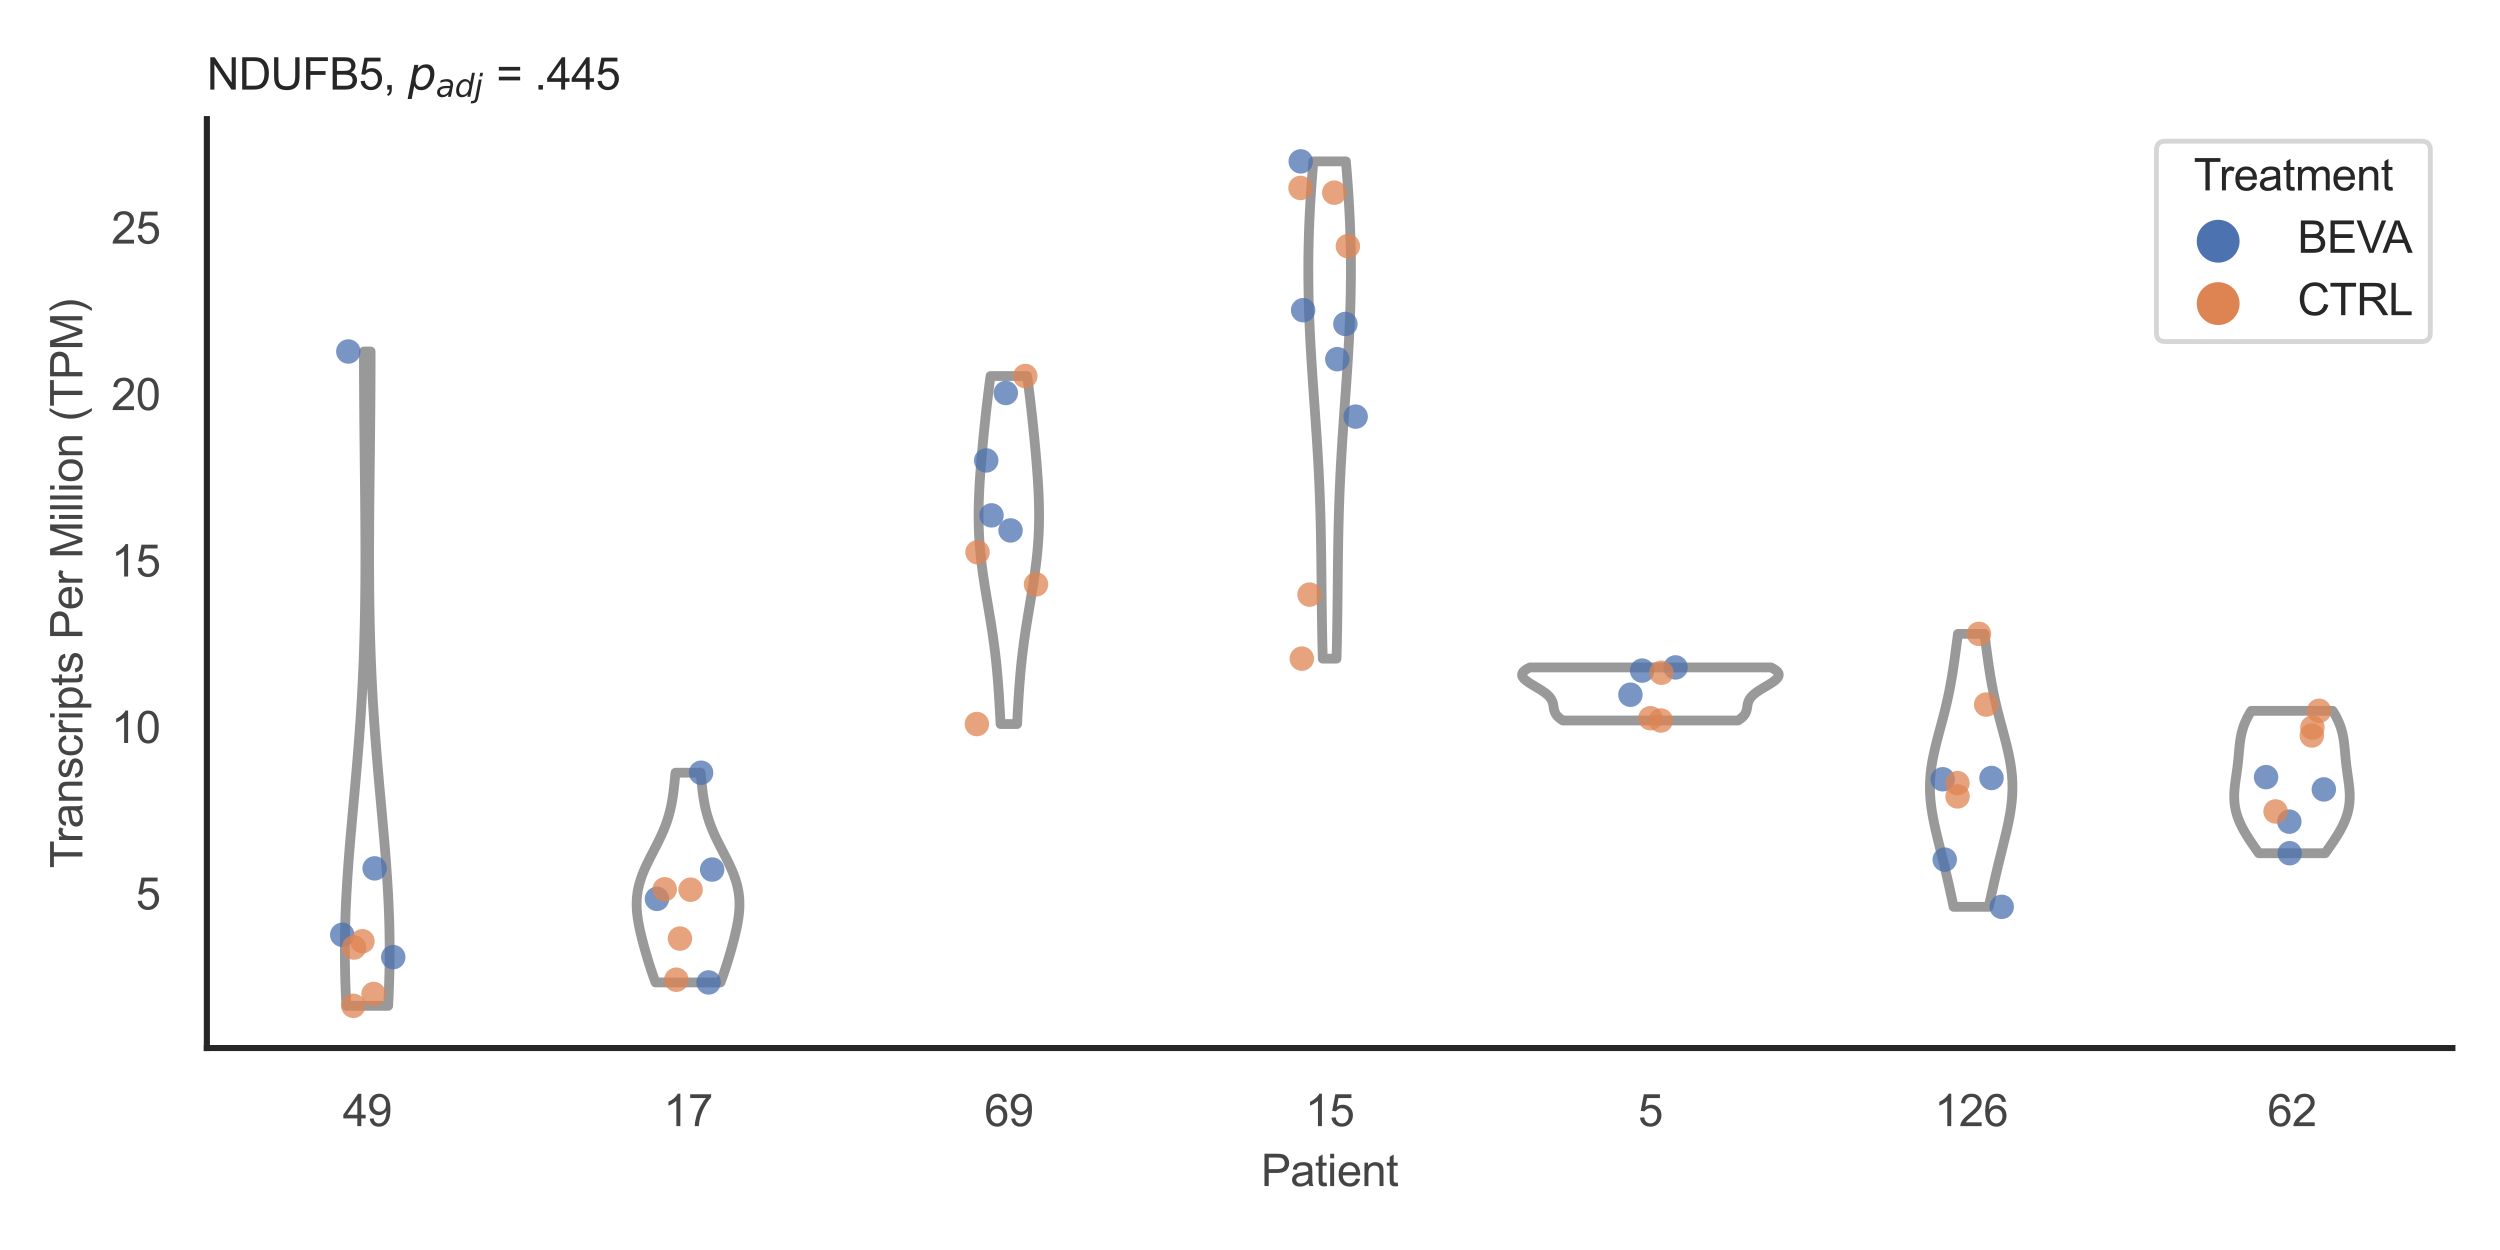 <?xml version="1.0" encoding="utf-8" standalone="no"?>
<!DOCTYPE svg PUBLIC "-//W3C//DTD SVG 1.1//EN"
  "http://www.w3.org/Graphics/SVG/1.1/DTD/svg11.dtd">
<svg xmlns:xlink="http://www.w3.org/1999/xlink" width="510.236pt" height="255.118pt" viewBox="0 0 510.236 255.118" xmlns="http://www.w3.org/2000/svg" version="1.1">
 <defs>
  <style type="text/css">*{stroke-linejoin: round; stroke-linecap: butt}</style>
 </defs>
 <g id="figure_1">
  <g id="patch_1">
   <path d="M 0 255.118 
L 510.236 255.118 
L 510.236 0 
L 0 0 
z
" style="fill: #ffffff"/>
  </g>
  <g id="axes_1">
   <g id="patch_2">
    <path d="M 42.22 213.898 
L 500.516 213.898 
L 500.516 24.32 
L 42.22 24.32 
z
" style="fill: #ffffff"/>
   </g>
   <g id="matplotlib.axis_1">
    <g id="xtick_1">
     <g id="text_1">
      <!-- 49 -->
      <g style="fill: #444444" transform="translate(69.951 229.84)scale(0.09 -0.09)">
       <defs>
        <path id="ArialMT-34" d="M 2069 0 
L 2069 1097 
L 81 1097 
L 81 1613 
L 2172 4581 
L 2631 4581 
L 2631 1613 
L 3250 1613 
L 3250 1097 
L 2631 1097 
L 2631 0 
L 2069 0 
z
M 2069 1613 
L 2069 3678 
L 634 1613 
L 2069 1613 
z
" transform="scale(0.016)"/>
        <path id="ArialMT-39" d="M 350 1059 
L 891 1109 
Q 959 728 1153 556 
Q 1347 384 1650 384 
Q 1909 384 2104 503 
Q 2300 622 2425 820 
Q 2550 1019 2634 1356 
Q 2719 1694 2719 2044 
Q 2719 2081 2716 2156 
Q 2547 1888 2255 1720 
Q 1963 1553 1622 1553 
Q 1053 1553 659 1965 
Q 266 2378 266 3053 
Q 266 3750 677 4175 
Q 1088 4600 1706 4600 
Q 2153 4600 2523 4359 
Q 2894 4119 3086 3673 
Q 3278 3228 3278 2384 
Q 3278 1506 3087 986 
Q 2897 466 2520 194 
Q 2144 -78 1638 -78 
Q 1100 -78 759 220 
Q 419 519 350 1059 
z
M 2653 3081 
Q 2653 3566 2395 3850 
Q 2138 4134 1775 4134 
Q 1400 4134 1122 3828 
Q 844 3522 844 3034 
Q 844 2597 1108 2323 
Q 1372 2050 1759 2050 
Q 2150 2050 2401 2323 
Q 2653 2597 2653 3081 
z
" transform="scale(0.016)"/>
       </defs>
       <use xlink:href="#ArialMT-34"/>
       <use xlink:href="#ArialMT-39" x="55.615"/>
      </g>
     </g>
    </g>
    <g id="xtick_2">
     <g id="text_2">
      <!-- 17 -->
      <g style="fill: #444444" transform="translate(135.421 229.84)scale(0.09 -0.09)">
       <defs>
        <path id="ArialMT-31" d="M 2384 0 
L 1822 0 
L 1822 3584 
Q 1619 3391 1289 3197 
Q 959 3003 697 2906 
L 697 3450 
Q 1169 3672 1522 3987 
Q 1875 4303 2022 4600 
L 2384 4600 
L 2384 0 
z
" transform="scale(0.016)"/>
        <path id="ArialMT-37" d="M 303 3981 
L 303 4522 
L 3269 4522 
L 3269 4084 
Q 2831 3619 2401 2847 
Q 1972 2075 1738 1259 
Q 1569 684 1522 0 
L 944 0 
Q 953 541 1156 1306 
Q 1359 2072 1739 2783 
Q 2119 3494 2547 3981 
L 303 3981 
z
" transform="scale(0.016)"/>
       </defs>
       <use xlink:href="#ArialMT-31"/>
       <use xlink:href="#ArialMT-37" x="55.615"/>
      </g>
     </g>
    </g>
    <g id="xtick_3">
     <g id="text_3">
      <!-- 69 -->
      <g style="fill: #444444" transform="translate(200.892 229.84)scale(0.09 -0.09)">
       <defs>
        <path id="ArialMT-36" d="M 3184 3459 
L 2625 3416 
Q 2550 3747 2413 3897 
Q 2184 4138 1850 4138 
Q 1581 4138 1378 3988 
Q 1113 3794 959 3422 
Q 806 3050 800 2363 
Q 1003 2672 1297 2822 
Q 1591 2972 1913 2972 
Q 2475 2972 2870 2558 
Q 3266 2144 3266 1488 
Q 3266 1056 3080 686 
Q 2894 316 2569 119 
Q 2244 -78 1831 -78 
Q 1128 -78 684 439 
Q 241 956 241 2144 
Q 241 3472 731 4075 
Q 1159 4600 1884 4600 
Q 2425 4600 2770 4297 
Q 3116 3994 3184 3459 
z
M 888 1484 
Q 888 1194 1011 928 
Q 1134 663 1356 523 
Q 1578 384 1822 384 
Q 2178 384 2434 671 
Q 2691 959 2691 1453 
Q 2691 1928 2437 2201 
Q 2184 2475 1800 2475 
Q 1419 2475 1153 2201 
Q 888 1928 888 1484 
z
" transform="scale(0.016)"/>
       </defs>
       <use xlink:href="#ArialMT-36"/>
       <use xlink:href="#ArialMT-39" x="55.615"/>
      </g>
     </g>
    </g>
    <g id="xtick_4">
     <g id="text_4">
      <!-- 15 -->
      <g style="fill: #444444" transform="translate(266.363 229.84)scale(0.09 -0.09)">
       <defs>
        <path id="ArialMT-35" d="M 266 1200 
L 856 1250 
Q 922 819 1161 601 
Q 1400 384 1738 384 
Q 2144 384 2425 690 
Q 2706 997 2706 1503 
Q 2706 1984 2436 2262 
Q 2166 2541 1728 2541 
Q 1456 2541 1237 2417 
Q 1019 2294 894 2097 
L 366 2166 
L 809 4519 
L 3088 4519 
L 3088 3981 
L 1259 3981 
L 1013 2750 
Q 1425 3038 1878 3038 
Q 2478 3038 2890 2622 
Q 3303 2206 3303 1553 
Q 3303 931 2941 478 
Q 2500 -78 1738 -78 
Q 1113 -78 717 272 
Q 322 622 266 1200 
z
" transform="scale(0.016)"/>
       </defs>
       <use xlink:href="#ArialMT-31"/>
       <use xlink:href="#ArialMT-35" x="55.615"/>
      </g>
     </g>
    </g>
    <g id="xtick_5">
     <g id="text_5">
      <!-- 5 -->
      <g style="fill: #444444" transform="translate(334.337 229.84)scale(0.09 -0.09)">
       <use xlink:href="#ArialMT-35"/>
      </g>
     </g>
    </g>
    <g id="xtick_6">
     <g id="text_6">
      <!-- 126 -->
      <g style="fill: #444444" transform="translate(394.803 229.84)scale(0.09 -0.09)">
       <defs>
        <path id="ArialMT-32" d="M 3222 541 
L 3222 0 
L 194 0 
Q 188 203 259 391 
Q 375 700 629 1000 
Q 884 1300 1366 1694 
Q 2113 2306 2375 2664 
Q 2638 3022 2638 3341 
Q 2638 3675 2398 3904 
Q 2159 4134 1775 4134 
Q 1369 4134 1125 3890 
Q 881 3647 878 3216 
L 300 3275 
Q 359 3922 746 4261 
Q 1134 4600 1788 4600 
Q 2447 4600 2831 4234 
Q 3216 3869 3216 3328 
Q 3216 3053 3103 2787 
Q 2991 2522 2730 2228 
Q 2469 1934 1863 1422 
Q 1356 997 1212 845 
Q 1069 694 975 541 
L 3222 541 
z
" transform="scale(0.016)"/>
       </defs>
       <use xlink:href="#ArialMT-31"/>
       <use xlink:href="#ArialMT-32" x="55.615"/>
       <use xlink:href="#ArialMT-36" x="111.23"/>
      </g>
     </g>
    </g>
    <g id="xtick_7">
     <g id="text_7">
      <!-- 62 -->
      <g style="fill: #444444" transform="translate(462.776 229.84)scale(0.09 -0.09)">
       <use xlink:href="#ArialMT-36"/>
       <use xlink:href="#ArialMT-32" x="55.615"/>
      </g>
     </g>
    </g>
    <g id="text_8">
     <!-- Patient -->
     <g style="fill: #444444" transform="translate(257.359 242.071)scale(0.09 -0.09)">
      <defs>
       <path id="ArialMT-50" d="M 494 0 
L 494 4581 
L 2222 4581 
Q 2678 4581 2919 4538 
Q 3256 4481 3484 4323 
Q 3713 4166 3852 3881 
Q 3991 3597 3991 3256 
Q 3991 2672 3619 2267 
Q 3247 1863 2275 1863 
L 1100 1863 
L 1100 0 
L 494 0 
z
M 1100 2403 
L 2284 2403 
Q 2872 2403 3119 2622 
Q 3366 2841 3366 3238 
Q 3366 3525 3220 3729 
Q 3075 3934 2838 4000 
Q 2684 4041 2272 4041 
L 1100 4041 
L 1100 2403 
z
" transform="scale(0.016)"/>
       <path id="ArialMT-61" d="M 2588 409 
Q 2275 144 1986 34 
Q 1697 -75 1366 -75 
Q 819 -75 525 192 
Q 231 459 231 875 
Q 231 1119 342 1320 
Q 453 1522 633 1644 
Q 813 1766 1038 1828 
Q 1203 1872 1538 1913 
Q 2219 1994 2541 2106 
Q 2544 2222 2544 2253 
Q 2544 2597 2384 2738 
Q 2169 2928 1744 2928 
Q 1347 2928 1158 2789 
Q 969 2650 878 2297 
L 328 2372 
Q 403 2725 575 2942 
Q 747 3159 1072 3276 
Q 1397 3394 1825 3394 
Q 2250 3394 2515 3294 
Q 2781 3194 2906 3042 
Q 3031 2891 3081 2659 
Q 3109 2516 3109 2141 
L 3109 1391 
Q 3109 606 3145 398 
Q 3181 191 3288 0 
L 2700 0 
Q 2613 175 2588 409 
z
M 2541 1666 
Q 2234 1541 1622 1453 
Q 1275 1403 1131 1340 
Q 988 1278 909 1158 
Q 831 1038 831 891 
Q 831 666 1001 516 
Q 1172 366 1500 366 
Q 1825 366 2078 508 
Q 2331 650 2450 897 
Q 2541 1088 2541 1459 
L 2541 1666 
z
" transform="scale(0.016)"/>
       <path id="ArialMT-74" d="M 1650 503 
L 1731 6 
Q 1494 -44 1306 -44 
Q 1000 -44 831 53 
Q 663 150 594 308 
Q 525 466 525 972 
L 525 2881 
L 113 2881 
L 113 3319 
L 525 3319 
L 525 4141 
L 1084 4478 
L 1084 3319 
L 1650 3319 
L 1650 2881 
L 1084 2881 
L 1084 941 
Q 1084 700 1114 631 
Q 1144 563 1211 522 
Q 1278 481 1403 481 
Q 1497 481 1650 503 
z
" transform="scale(0.016)"/>
       <path id="ArialMT-69" d="M 425 3934 
L 425 4581 
L 988 4581 
L 988 3934 
L 425 3934 
z
M 425 0 
L 425 3319 
L 988 3319 
L 988 0 
L 425 0 
z
" transform="scale(0.016)"/>
       <path id="ArialMT-65" d="M 2694 1069 
L 3275 997 
Q 3138 488 2766 206 
Q 2394 -75 1816 -75 
Q 1088 -75 661 373 
Q 234 822 234 1631 
Q 234 2469 665 2931 
Q 1097 3394 1784 3394 
Q 2450 3394 2872 2941 
Q 3294 2488 3294 1666 
Q 3294 1616 3291 1516 
L 816 1516 
Q 847 969 1125 678 
Q 1403 388 1819 388 
Q 2128 388 2347 550 
Q 2566 713 2694 1069 
z
M 847 1978 
L 2700 1978 
Q 2663 2397 2488 2606 
Q 2219 2931 1791 2931 
Q 1403 2931 1139 2672 
Q 875 2413 847 1978 
z
" transform="scale(0.016)"/>
       <path id="ArialMT-6e" d="M 422 0 
L 422 3319 
L 928 3319 
L 928 2847 
Q 1294 3394 1984 3394 
Q 2284 3394 2536 3286 
Q 2788 3178 2913 3003 
Q 3038 2828 3088 2588 
Q 3119 2431 3119 2041 
L 3119 0 
L 2556 0 
L 2556 2019 
Q 2556 2363 2490 2533 
Q 2425 2703 2258 2804 
Q 2091 2906 1866 2906 
Q 1506 2906 1245 2678 
Q 984 2450 984 1813 
L 984 0 
L 422 0 
z
" transform="scale(0.016)"/>
      </defs>
      <use xlink:href="#ArialMT-50"/>
      <use xlink:href="#ArialMT-61" x="66.699"/>
      <use xlink:href="#ArialMT-74" x="122.314"/>
      <use xlink:href="#ArialMT-69" x="150.098"/>
      <use xlink:href="#ArialMT-65" x="172.314"/>
      <use xlink:href="#ArialMT-6e" x="227.93"/>
      <use xlink:href="#ArialMT-74" x="283.545"/>
     </g>
    </g>
   </g>
   <g id="matplotlib.axis_2">
    <g id="ytick_1">
     <g id="text_9">
      <!-- 5 -->
      <g style="fill: #444444" transform="translate(27.715 185.617)scale(0.09 -0.09)">
       <use xlink:href="#ArialMT-35"/>
      </g>
     </g>
    </g>
    <g id="ytick_2">
     <g id="text_10">
      <!-- 10 -->
      <g style="fill: #444444" transform="translate(22.71 151.641)scale(0.09 -0.09)">
       <defs>
        <path id="ArialMT-30" d="M 266 2259 
Q 266 3072 433 3567 
Q 600 4063 929 4331 
Q 1259 4600 1759 4600 
Q 2128 4600 2406 4451 
Q 2684 4303 2865 4023 
Q 3047 3744 3150 3342 
Q 3253 2941 3253 2259 
Q 3253 1453 3087 958 
Q 2922 463 2592 192 
Q 2263 -78 1759 -78 
Q 1097 -78 719 397 
Q 266 969 266 2259 
z
M 844 2259 
Q 844 1131 1108 757 
Q 1372 384 1759 384 
Q 2147 384 2411 759 
Q 2675 1134 2675 2259 
Q 2675 3391 2411 3762 
Q 2147 4134 1753 4134 
Q 1366 4134 1134 3806 
Q 844 3388 844 2259 
z
" transform="scale(0.016)"/>
       </defs>
       <use xlink:href="#ArialMT-31"/>
       <use xlink:href="#ArialMT-30" x="55.615"/>
      </g>
     </g>
    </g>
    <g id="ytick_3">
     <g id="text_11">
      <!-- 15 -->
      <g style="fill: #444444" transform="translate(22.71 117.665)scale(0.09 -0.09)">
       <use xlink:href="#ArialMT-31"/>
       <use xlink:href="#ArialMT-35" x="55.615"/>
      </g>
     </g>
    </g>
    <g id="ytick_4">
     <g id="text_12">
      <!-- 20 -->
      <g style="fill: #444444" transform="translate(22.71 83.689)scale(0.09 -0.09)">
       <use xlink:href="#ArialMT-32"/>
       <use xlink:href="#ArialMT-30" x="55.615"/>
      </g>
     </g>
    </g>
    <g id="ytick_5">
     <g id="text_13">
      <!-- 25 -->
      <g style="fill: #444444" transform="translate(22.71 49.713)scale(0.09 -0.09)">
       <use xlink:href="#ArialMT-32"/>
       <use xlink:href="#ArialMT-35" x="55.615"/>
      </g>
     </g>
    </g>
    <g id="text_14">
     <!-- Transcripts Per Million (TPM) -->
     <g style="fill: #444444" transform="translate(16.816 177.194)rotate(-90)scale(0.09 -0.09)">
      <defs>
       <path id="ArialMT-54" d="M 1659 0 
L 1659 4041 
L 150 4041 
L 150 4581 
L 3781 4581 
L 3781 4041 
L 2266 4041 
L 2266 0 
L 1659 0 
z
" transform="scale(0.016)"/>
       <path id="ArialMT-72" d="M 416 0 
L 416 3319 
L 922 3319 
L 922 2816 
Q 1116 3169 1280 3281 
Q 1444 3394 1641 3394 
Q 1925 3394 2219 3213 
L 2025 2691 
Q 1819 2813 1613 2813 
Q 1428 2813 1281 2702 
Q 1134 2591 1072 2394 
Q 978 2094 978 1738 
L 978 0 
L 416 0 
z
" transform="scale(0.016)"/>
       <path id="ArialMT-73" d="M 197 991 
L 753 1078 
Q 800 744 1014 566 
Q 1228 388 1613 388 
Q 2000 388 2187 545 
Q 2375 703 2375 916 
Q 2375 1106 2209 1216 
Q 2094 1291 1634 1406 
Q 1016 1563 777 1677 
Q 538 1791 414 1992 
Q 291 2194 291 2438 
Q 291 2659 392 2848 
Q 494 3038 669 3163 
Q 800 3259 1026 3326 
Q 1253 3394 1513 3394 
Q 1903 3394 2198 3281 
Q 2494 3169 2634 2976 
Q 2775 2784 2828 2463 
L 2278 2388 
Q 2241 2644 2061 2787 
Q 1881 2931 1553 2931 
Q 1166 2931 1000 2803 
Q 834 2675 834 2503 
Q 834 2394 903 2306 
Q 972 2216 1119 2156 
Q 1203 2125 1616 2013 
Q 2213 1853 2448 1751 
Q 2684 1650 2818 1456 
Q 2953 1263 2953 975 
Q 2953 694 2789 445 
Q 2625 197 2315 61 
Q 2006 -75 1616 -75 
Q 969 -75 630 194 
Q 291 463 197 991 
z
" transform="scale(0.016)"/>
       <path id="ArialMT-63" d="M 2588 1216 
L 3141 1144 
Q 3050 572 2676 248 
Q 2303 -75 1759 -75 
Q 1078 -75 664 370 
Q 250 816 250 1647 
Q 250 2184 428 2587 
Q 606 2991 970 3192 
Q 1334 3394 1763 3394 
Q 2303 3394 2647 3120 
Q 2991 2847 3088 2344 
L 2541 2259 
Q 2463 2594 2264 2762 
Q 2066 2931 1784 2931 
Q 1359 2931 1093 2626 
Q 828 2322 828 1663 
Q 828 994 1084 691 
Q 1341 388 1753 388 
Q 2084 388 2306 591 
Q 2528 794 2588 1216 
z
" transform="scale(0.016)"/>
       <path id="ArialMT-70" d="M 422 -1272 
L 422 3319 
L 934 3319 
L 934 2888 
Q 1116 3141 1344 3267 
Q 1572 3394 1897 3394 
Q 2322 3394 2647 3175 
Q 2972 2956 3137 2557 
Q 3303 2159 3303 1684 
Q 3303 1175 3120 767 
Q 2938 359 2589 142 
Q 2241 -75 1856 -75 
Q 1575 -75 1351 44 
Q 1128 163 984 344 
L 984 -1272 
L 422 -1272 
z
M 931 1641 
Q 931 1000 1190 694 
Q 1450 388 1819 388 
Q 2194 388 2461 705 
Q 2728 1022 2728 1688 
Q 2728 2322 2467 2637 
Q 2206 2953 1844 2953 
Q 1484 2953 1207 2617 
Q 931 2281 931 1641 
z
" transform="scale(0.016)"/>
       <path id="ArialMT-20" transform="scale(0.016)"/>
       <path id="ArialMT-4d" d="M 475 0 
L 475 4581 
L 1388 4581 
L 2472 1338 
Q 2622 884 2691 659 
Q 2769 909 2934 1394 
L 4031 4581 
L 4847 4581 
L 4847 0 
L 4263 0 
L 4263 3834 
L 2931 0 
L 2384 0 
L 1059 3900 
L 1059 0 
L 475 0 
z
" transform="scale(0.016)"/>
       <path id="ArialMT-6c" d="M 409 0 
L 409 4581 
L 972 4581 
L 972 0 
L 409 0 
z
" transform="scale(0.016)"/>
       <path id="ArialMT-6f" d="M 213 1659 
Q 213 2581 725 3025 
Q 1153 3394 1769 3394 
Q 2453 3394 2887 2945 
Q 3322 2497 3322 1706 
Q 3322 1066 3130 698 
Q 2938 331 2570 128 
Q 2203 -75 1769 -75 
Q 1072 -75 642 372 
Q 213 819 213 1659 
z
M 791 1659 
Q 791 1022 1069 705 
Q 1347 388 1769 388 
Q 2188 388 2466 706 
Q 2744 1025 2744 1678 
Q 2744 2294 2464 2611 
Q 2184 2928 1769 2928 
Q 1347 2928 1069 2612 
Q 791 2297 791 1659 
z
" transform="scale(0.016)"/>
       <path id="ArialMT-28" d="M 1497 -1347 
Q 1031 -759 709 28 
Q 388 816 388 1659 
Q 388 2403 628 3084 
Q 909 3875 1497 4659 
L 1900 4659 
Q 1522 4009 1400 3731 
Q 1209 3300 1100 2831 
Q 966 2247 966 1656 
Q 966 153 1900 -1347 
L 1497 -1347 
z
" transform="scale(0.016)"/>
       <path id="ArialMT-29" d="M 791 -1347 
L 388 -1347 
Q 1322 153 1322 1656 
Q 1322 2244 1188 2822 
Q 1081 3291 891 3722 
Q 769 4003 388 4659 
L 791 4659 
Q 1378 3875 1659 3084 
Q 1900 2403 1900 1659 
Q 1900 816 1576 28 
Q 1253 -759 791 -1347 
z
" transform="scale(0.016)"/>
      </defs>
      <use xlink:href="#ArialMT-54"/>
      <use xlink:href="#ArialMT-72" x="57.334"/>
      <use xlink:href="#ArialMT-61" x="90.635"/>
      <use xlink:href="#ArialMT-6e" x="146.25"/>
      <use xlink:href="#ArialMT-73" x="201.865"/>
      <use xlink:href="#ArialMT-63" x="251.865"/>
      <use xlink:href="#ArialMT-72" x="301.865"/>
      <use xlink:href="#ArialMT-69" x="335.166"/>
      <use xlink:href="#ArialMT-70" x="357.383"/>
      <use xlink:href="#ArialMT-74" x="412.998"/>
      <use xlink:href="#ArialMT-73" x="440.781"/>
      <use xlink:href="#ArialMT-20" x="490.781"/>
      <use xlink:href="#ArialMT-50" x="518.564"/>
      <use xlink:href="#ArialMT-65" x="585.264"/>
      <use xlink:href="#ArialMT-72" x="640.879"/>
      <use xlink:href="#ArialMT-20" x="674.18"/>
      <use xlink:href="#ArialMT-4d" x="701.963"/>
      <use xlink:href="#ArialMT-69" x="785.264"/>
      <use xlink:href="#ArialMT-6c" x="807.48"/>
      <use xlink:href="#ArialMT-6c" x="829.697"/>
      <use xlink:href="#ArialMT-69" x="851.914"/>
      <use xlink:href="#ArialMT-6f" x="874.131"/>
      <use xlink:href="#ArialMT-6e" x="929.746"/>
      <use xlink:href="#ArialMT-20" x="985.361"/>
      <use xlink:href="#ArialMT-28" x="1013.145"/>
      <use xlink:href="#ArialMT-54" x="1046.445"/>
      <use xlink:href="#ArialMT-50" x="1107.529"/>
      <use xlink:href="#ArialMT-4d" x="1174.229"/>
      <use xlink:href="#ArialMT-29" x="1257.529"/>
     </g>
    </g>
   </g>
   <g id="PolyCollection_1">
    <defs>
     <path id="m0c66fc13de" d="M 79.221 -49.837 
L 70.69 -49.837 
L 70.623 -51.186 
L 70.564 -52.535 
L 70.512 -53.884 
L 70.469 -55.233 
L 70.435 -56.582 
L 70.41 -57.931 
L 70.393 -59.28 
L 70.386 -60.628 
L 70.387 -61.977 
L 70.398 -63.326 
L 70.418 -64.675 
L 70.446 -66.024 
L 70.484 -67.373 
L 70.529 -68.722 
L 70.583 -70.071 
L 70.645 -71.42 
L 70.714 -72.769 
L 70.791 -74.118 
L 70.874 -75.467 
L 70.963 -76.815 
L 71.058 -78.164 
L 71.158 -79.513 
L 71.263 -80.862 
L 71.372 -82.211 
L 71.485 -83.56 
L 71.6 -84.909 
L 71.718 -86.258 
L 71.838 -87.607 
L 71.96 -88.956 
L 72.082 -90.305 
L 72.204 -91.653 
L 72.326 -93.002 
L 72.448 -94.351 
L 72.568 -95.7 
L 72.687 -97.049 
L 72.804 -98.398 
L 72.918 -99.747 
L 73.03 -101.096 
L 73.139 -102.445 
L 73.244 -103.794 
L 73.346 -105.143 
L 73.444 -106.492 
L 73.539 -107.84 
L 73.629 -109.189 
L 73.715 -110.538 
L 73.797 -111.887 
L 73.875 -113.236 
L 73.948 -114.585 
L 74.016 -115.934 
L 74.081 -117.283 
L 74.141 -118.632 
L 74.196 -119.981 
L 74.247 -121.33 
L 74.295 -122.678 
L 74.338 -124.027 
L 74.376 -125.376 
L 74.411 -126.725 
L 74.443 -128.074 
L 74.47 -129.423 
L 74.494 -130.772 
L 74.515 -132.121 
L 74.532 -133.47 
L 74.547 -134.819 
L 74.558 -136.168 
L 74.567 -137.517 
L 74.572 -138.865 
L 74.576 -140.214 
L 74.577 -141.563 
L 74.576 -142.912 
L 74.573 -144.261 
L 74.568 -145.61 
L 74.561 -146.959 
L 74.553 -148.308 
L 74.543 -149.657 
L 74.532 -151.006 
L 74.521 -152.355 
L 74.508 -153.703 
L 74.494 -155.052 
L 74.48 -156.401 
L 74.465 -157.75 
L 74.451 -159.099 
L 74.435 -160.448 
L 74.42 -161.797 
L 74.405 -163.146 
L 74.391 -164.495 
L 74.376 -165.844 
L 74.363 -167.193 
L 74.35 -168.542 
L 74.337 -169.89 
L 74.326 -171.239 
L 74.315 -172.588 
L 74.306 -173.937 
L 74.297 -175.286 
L 74.29 -176.635 
L 74.284 -177.984 
L 74.279 -179.333 
L 74.276 -180.682 
L 74.274 -182.031 
L 74.274 -183.38 
L 75.637 -183.38 
L 75.637 -183.38 
L 75.637 -182.031 
L 75.635 -180.682 
L 75.631 -179.333 
L 75.627 -177.984 
L 75.621 -176.635 
L 75.614 -175.286 
L 75.605 -173.937 
L 75.596 -172.588 
L 75.585 -171.239 
L 75.574 -169.89 
L 75.561 -168.542 
L 75.548 -167.193 
L 75.534 -165.844 
L 75.52 -164.495 
L 75.505 -163.146 
L 75.49 -161.797 
L 75.475 -160.448 
L 75.46 -159.099 
L 75.445 -157.75 
L 75.431 -156.401 
L 75.417 -155.052 
L 75.403 -153.703 
L 75.39 -152.355 
L 75.378 -151.006 
L 75.368 -149.657 
L 75.358 -148.308 
L 75.35 -146.959 
L 75.343 -145.61 
L 75.338 -144.261 
L 75.335 -142.912 
L 75.334 -141.563 
L 75.335 -140.214 
L 75.338 -138.865 
L 75.344 -137.517 
L 75.353 -136.168 
L 75.364 -134.819 
L 75.379 -133.47 
L 75.396 -132.121 
L 75.417 -130.772 
L 75.441 -129.423 
L 75.468 -128.074 
L 75.499 -126.725 
L 75.534 -125.376 
L 75.573 -124.027 
L 75.616 -122.678 
L 75.663 -121.33 
L 75.715 -119.981 
L 75.77 -118.632 
L 75.83 -117.283 
L 75.895 -115.934 
L 75.963 -114.585 
L 76.036 -113.236 
L 76.114 -111.887 
L 76.196 -110.538 
L 76.282 -109.189 
L 76.372 -107.84 
L 76.466 -106.492 
L 76.565 -105.143 
L 76.667 -103.794 
L 76.772 -102.445 
L 76.881 -101.096 
L 76.993 -99.747 
L 77.107 -98.398 
L 77.224 -97.049 
L 77.343 -95.7 
L 77.463 -94.351 
L 77.585 -93.002 
L 77.707 -91.653 
L 77.829 -90.305 
L 77.951 -88.956 
L 78.072 -87.607 
L 78.192 -86.258 
L 78.31 -84.909 
L 78.426 -83.56 
L 78.539 -82.211 
L 78.648 -80.862 
L 78.753 -79.513 
L 78.853 -78.164 
L 78.948 -76.815 
L 79.037 -75.467 
L 79.12 -74.118 
L 79.197 -72.769 
L 79.266 -71.42 
L 79.328 -70.071 
L 79.382 -68.722 
L 79.427 -67.373 
L 79.465 -66.024 
L 79.493 -64.675 
L 79.513 -63.326 
L 79.524 -61.977 
L 79.525 -60.628 
L 79.518 -59.28 
L 79.501 -57.931 
L 79.476 -56.582 
L 79.441 -55.233 
L 79.399 -53.884 
L 79.347 -52.535 
L 79.288 -51.186 
L 79.221 -49.837 
z
" style="stroke: #999999; stroke-width: 2"/>
    </defs>
    <g clip-path="url(#pdb3a1c3bd3)">
     <use xlink:href="#m0c66fc13de" x="0" y="255.118" style="fill: #ffffff; stroke: #999999; stroke-width: 2"/>
    </g>
   </g>
   <g id="PolyCollection_2">
    <defs>
     <path id="mdfe341b4bc" d="M 147.058 -54.609 
L 133.795 -54.609 
L 133.635 -55.042 
L 133.477 -55.474 
L 133.323 -55.906 
L 133.172 -56.339 
L 133.024 -56.771 
L 132.878 -57.203 
L 132.735 -57.636 
L 132.595 -58.068 
L 132.458 -58.5 
L 132.323 -58.933 
L 132.19 -59.365 
L 132.06 -59.797 
L 131.932 -60.229 
L 131.806 -60.662 
L 131.682 -61.094 
L 131.56 -61.526 
L 131.44 -61.959 
L 131.323 -62.391 
L 131.207 -62.823 
L 131.095 -63.256 
L 130.985 -63.688 
L 130.877 -64.12 
L 130.774 -64.553 
L 130.674 -64.985 
L 130.577 -65.417 
L 130.486 -65.849 
L 130.399 -66.282 
L 130.318 -66.714 
L 130.243 -67.146 
L 130.175 -67.579 
L 130.114 -68.011 
L 130.061 -68.443 
L 130.016 -68.876 
L 129.98 -69.308 
L 129.954 -69.74 
L 129.938 -70.173 
L 129.933 -70.605 
L 129.939 -71.037 
L 129.956 -71.469 
L 129.986 -71.902 
L 130.027 -72.334 
L 130.081 -72.766 
L 130.148 -73.199 
L 130.227 -73.631 
L 130.319 -74.063 
L 130.424 -74.496 
L 130.54 -74.928 
L 130.669 -75.36 
L 130.809 -75.793 
L 130.96 -76.225 
L 131.122 -76.657 
L 131.294 -77.089 
L 131.475 -77.522 
L 131.665 -77.954 
L 131.862 -78.386 
L 132.065 -78.819 
L 132.275 -79.251 
L 132.489 -79.683 
L 132.707 -80.116 
L 132.928 -80.548 
L 133.151 -80.98 
L 133.375 -81.413 
L 133.598 -81.845 
L 133.82 -82.277 
L 134.04 -82.709 
L 134.257 -83.142 
L 134.47 -83.574 
L 134.679 -84.006 
L 134.882 -84.439 
L 135.08 -84.871 
L 135.27 -85.303 
L 135.454 -85.736 
L 135.63 -86.168 
L 135.798 -86.6 
L 135.958 -87.033 
L 136.11 -87.465 
L 136.254 -87.897 
L 136.389 -88.33 
L 136.516 -88.762 
L 136.635 -89.194 
L 136.746 -89.626 
L 136.849 -90.059 
L 136.945 -90.491 
L 137.034 -90.923 
L 137.117 -91.356 
L 137.193 -91.788 
L 137.264 -92.22 
L 137.329 -92.653 
L 137.39 -93.085 
L 137.448 -93.517 
L 137.501 -93.95 
L 137.552 -94.382 
L 137.601 -94.814 
L 137.647 -95.246 
L 137.692 -95.679 
L 137.737 -96.111 
L 137.78 -96.543 
L 137.824 -96.976 
L 137.868 -97.408 
L 142.984 -97.408 
L 142.984 -97.408 
L 143.028 -96.976 
L 143.072 -96.543 
L 143.116 -96.111 
L 143.16 -95.679 
L 143.206 -95.246 
L 143.252 -94.814 
L 143.301 -94.382 
L 143.351 -93.95 
L 143.405 -93.517 
L 143.462 -93.085 
L 143.523 -92.653 
L 143.589 -92.22 
L 143.66 -91.788 
L 143.736 -91.356 
L 143.819 -90.923 
L 143.907 -90.491 
L 144.003 -90.059 
L 144.107 -89.626 
L 144.218 -89.194 
L 144.336 -88.762 
L 144.463 -88.33 
L 144.599 -87.897 
L 144.742 -87.465 
L 144.894 -87.033 
L 145.054 -86.6 
L 145.223 -86.168 
L 145.399 -85.736 
L 145.582 -85.303 
L 145.773 -84.871 
L 145.97 -84.439 
L 146.174 -84.006 
L 146.382 -83.574 
L 146.595 -83.142 
L 146.812 -82.709 
L 147.032 -82.277 
L 147.255 -81.845 
L 147.478 -81.413 
L 147.702 -80.98 
L 147.924 -80.548 
L 148.145 -80.116 
L 148.363 -79.683 
L 148.578 -79.251 
L 148.787 -78.819 
L 148.991 -78.386 
L 149.188 -77.954 
L 149.378 -77.522 
L 149.559 -77.089 
L 149.73 -76.657 
L 149.892 -76.225 
L 150.044 -75.793 
L 150.184 -75.36 
L 150.312 -74.928 
L 150.429 -74.496 
L 150.534 -74.063 
L 150.625 -73.631 
L 150.705 -73.199 
L 150.771 -72.766 
L 150.825 -72.334 
L 150.867 -71.902 
L 150.896 -71.469 
L 150.914 -71.037 
L 150.92 -70.605 
L 150.915 -70.173 
L 150.899 -69.74 
L 150.873 -69.308 
L 150.837 -68.876 
L 150.792 -68.443 
L 150.739 -68.011 
L 150.678 -67.579 
L 150.61 -67.146 
L 150.535 -66.714 
L 150.453 -66.282 
L 150.367 -65.849 
L 150.275 -65.417 
L 150.179 -64.985 
L 150.079 -64.553 
L 149.975 -64.12 
L 149.868 -63.688 
L 149.758 -63.256 
L 149.645 -62.823 
L 149.53 -62.391 
L 149.412 -61.959 
L 149.293 -61.526 
L 149.171 -61.094 
L 149.047 -60.662 
L 148.921 -60.229 
L 148.793 -59.797 
L 148.662 -59.365 
L 148.53 -58.933 
L 148.395 -58.5 
L 148.257 -58.068 
L 148.117 -57.636 
L 147.975 -57.203 
L 147.829 -56.771 
L 147.681 -56.339 
L 147.53 -55.906 
L 147.375 -55.474 
L 147.218 -55.042 
L 147.058 -54.609 
z
" style="stroke: #999999; stroke-width: 2"/>
    </defs>
    <g clip-path="url(#pdb3a1c3bd3)">
     <use xlink:href="#mdfe341b4bc" x="0" y="255.118" style="fill: #ffffff; stroke: #999999; stroke-width: 2"/>
    </g>
   </g>
   <g id="PolyCollection_3">
    <defs>
     <path id="mc98ad791bc" d="M 207.582 -107.346 
L 204.212 -107.346 
L 204.174 -108.064 
L 204.135 -108.781 
L 204.096 -109.498 
L 204.056 -110.216 
L 204.015 -110.933 
L 203.973 -111.651 
L 203.929 -112.368 
L 203.884 -113.086 
L 203.836 -113.803 
L 203.787 -114.521 
L 203.735 -115.238 
L 203.68 -115.955 
L 203.622 -116.673 
L 203.561 -117.39 
L 203.496 -118.108 
L 203.428 -118.825 
L 203.357 -119.543 
L 203.281 -120.26 
L 203.202 -120.978 
L 203.118 -121.695 
L 203.031 -122.412 
L 202.94 -123.13 
L 202.845 -123.847 
L 202.746 -124.565 
L 202.644 -125.282 
L 202.539 -126 
L 202.43 -126.717 
L 202.318 -127.435 
L 202.204 -128.152 
L 202.088 -128.869 
L 201.97 -129.587 
L 201.851 -130.304 
L 201.73 -131.022 
L 201.61 -131.739 
L 201.489 -132.457 
L 201.369 -133.174 
L 201.249 -133.892 
L 201.132 -134.609 
L 201.016 -135.326 
L 200.903 -136.044 
L 200.793 -136.761 
L 200.686 -137.479 
L 200.583 -138.196 
L 200.485 -138.914 
L 200.392 -139.631 
L 200.303 -140.349 
L 200.221 -141.066 
L 200.144 -141.784 
L 200.073 -142.501 
L 200.008 -143.218 
L 199.95 -143.936 
L 199.899 -144.653 
L 199.854 -145.371 
L 199.816 -146.088 
L 199.785 -146.806 
L 199.76 -147.523 
L 199.742 -148.241 
L 199.73 -148.958 
L 199.725 -149.675 
L 199.725 -150.393 
L 199.732 -151.11 
L 199.744 -151.828 
L 199.762 -152.545 
L 199.784 -153.263 
L 199.812 -153.98 
L 199.844 -154.698 
L 199.88 -155.415 
L 199.92 -156.132 
L 199.963 -156.85 
L 200.01 -157.567 
L 200.06 -158.285 
L 200.112 -159.002 
L 200.167 -159.72 
L 200.225 -160.437 
L 200.284 -161.155 
L 200.345 -161.872 
L 200.408 -162.589 
L 200.472 -163.307 
L 200.538 -164.024 
L 200.606 -164.742 
L 200.674 -165.459 
L 200.744 -166.177 
L 200.815 -166.894 
L 200.888 -167.612 
L 200.962 -168.329 
L 201.037 -169.046 
L 201.113 -169.764 
L 201.191 -170.481 
L 201.271 -171.199 
L 201.352 -171.916 
L 201.435 -172.634 
L 201.519 -173.351 
L 201.605 -174.069 
L 201.693 -174.786 
L 201.783 -175.503 
L 201.874 -176.221 
L 201.967 -176.938 
L 202.062 -177.656 
L 202.159 -178.373 
L 209.636 -178.373 
L 209.636 -178.373 
L 209.732 -177.656 
L 209.827 -176.938 
L 209.92 -176.221 
L 210.012 -175.503 
L 210.101 -174.786 
L 210.189 -174.069 
L 210.275 -173.351 
L 210.36 -172.634 
L 210.443 -171.916 
L 210.524 -171.199 
L 210.603 -170.481 
L 210.681 -169.764 
L 210.758 -169.046 
L 210.833 -168.329 
L 210.907 -167.612 
L 210.979 -166.894 
L 211.05 -166.177 
L 211.12 -165.459 
L 211.189 -164.742 
L 211.256 -164.024 
L 211.322 -163.307 
L 211.387 -162.589 
L 211.449 -161.872 
L 211.511 -161.155 
L 211.57 -160.437 
L 211.627 -159.72 
L 211.682 -159.002 
L 211.735 -158.285 
L 211.784 -157.567 
L 211.831 -156.85 
L 211.875 -156.132 
L 211.915 -155.415 
L 211.951 -154.698 
L 211.983 -153.98 
L 212.01 -153.263 
L 212.033 -152.545 
L 212.05 -151.828 
L 212.062 -151.11 
L 212.069 -150.393 
L 212.07 -149.675 
L 212.064 -148.958 
L 212.053 -148.241 
L 212.035 -147.523 
L 212.01 -146.806 
L 211.978 -146.088 
L 211.94 -145.371 
L 211.896 -144.653 
L 211.844 -143.936 
L 211.786 -143.218 
L 211.721 -142.501 
L 211.651 -141.784 
L 211.574 -141.066 
L 211.491 -140.349 
L 211.403 -139.631 
L 211.309 -138.914 
L 211.211 -138.196 
L 211.108 -137.479 
L 211.002 -136.761 
L 210.892 -136.044 
L 210.779 -135.326 
L 210.663 -134.609 
L 210.545 -133.892 
L 210.426 -133.174 
L 210.306 -132.457 
L 210.185 -131.739 
L 210.064 -131.022 
L 209.944 -130.304 
L 209.824 -129.587 
L 209.706 -128.869 
L 209.59 -128.152 
L 209.476 -127.435 
L 209.364 -126.717 
L 209.256 -126 
L 209.15 -125.282 
L 209.048 -124.565 
L 208.949 -123.847 
L 208.854 -123.13 
L 208.763 -122.412 
L 208.676 -121.695 
L 208.593 -120.978 
L 208.513 -120.26 
L 208.438 -119.543 
L 208.366 -118.825 
L 208.298 -118.108 
L 208.234 -117.39 
L 208.173 -116.673 
L 208.115 -115.955 
L 208.06 -115.238 
L 208.008 -114.521 
L 207.958 -113.803 
L 207.911 -113.086 
L 207.865 -112.368 
L 207.822 -111.651 
L 207.779 -110.933 
L 207.738 -110.216 
L 207.698 -109.498 
L 207.659 -108.781 
L 207.621 -108.064 
L 207.582 -107.346 
z
" style="stroke: #999999; stroke-width: 2"/>
    </defs>
    <g clip-path="url(#pdb3a1c3bd3)">
     <use xlink:href="#mc98ad791bc" x="0" y="255.118" style="fill: #ffffff; stroke: #999999; stroke-width: 2"/>
    </g>
   </g>
   <g id="PolyCollection_4">
    <defs>
     <path id="ma546907b6c" d="M 272.776 -120.695 
L 269.96 -120.695 
L 269.935 -121.72 
L 269.911 -122.746 
L 269.888 -123.771 
L 269.867 -124.796 
L 269.848 -125.821 
L 269.83 -126.846 
L 269.813 -127.871 
L 269.798 -128.896 
L 269.784 -129.921 
L 269.771 -130.946 
L 269.758 -131.972 
L 269.747 -132.997 
L 269.736 -134.022 
L 269.726 -135.047 
L 269.715 -136.072 
L 269.705 -137.097 
L 269.695 -138.122 
L 269.684 -139.147 
L 269.672 -140.172 
L 269.66 -141.197 
L 269.646 -142.223 
L 269.632 -143.248 
L 269.616 -144.273 
L 269.598 -145.298 
L 269.578 -146.323 
L 269.557 -147.348 
L 269.533 -148.373 
L 269.507 -149.398 
L 269.478 -150.423 
L 269.447 -151.449 
L 269.413 -152.474 
L 269.377 -153.499 
L 269.337 -154.524 
L 269.295 -155.549 
L 269.251 -156.574 
L 269.203 -157.599 
L 269.153 -158.624 
L 269.1 -159.649 
L 269.045 -160.675 
L 268.987 -161.7 
L 268.927 -162.725 
L 268.864 -163.75 
L 268.8 -164.775 
L 268.734 -165.8 
L 268.666 -166.825 
L 268.597 -167.85 
L 268.527 -168.875 
L 268.456 -169.9 
L 268.384 -170.926 
L 268.312 -171.951 
L 268.239 -172.976 
L 268.167 -174.001 
L 268.094 -175.026 
L 268.023 -176.051 
L 267.952 -177.076 
L 267.882 -178.101 
L 267.813 -179.126 
L 267.746 -180.152 
L 267.681 -181.177 
L 267.618 -182.202 
L 267.557 -183.227 
L 267.498 -184.252 
L 267.442 -185.277 
L 267.389 -186.302 
L 267.339 -187.327 
L 267.292 -188.352 
L 267.248 -189.377 
L 267.208 -190.403 
L 267.171 -191.428 
L 267.138 -192.453 
L 267.109 -193.478 
L 267.084 -194.503 
L 267.063 -195.528 
L 267.046 -196.553 
L 267.034 -197.578 
L 267.026 -198.603 
L 267.022 -199.629 
L 267.023 -200.654 
L 267.028 -201.679 
L 267.037 -202.704 
L 267.052 -203.729 
L 267.071 -204.754 
L 267.094 -205.779 
L 267.122 -206.804 
L 267.155 -207.829 
L 267.192 -208.855 
L 267.234 -209.88 
L 267.28 -210.905 
L 267.33 -211.93 
L 267.385 -212.955 
L 267.444 -213.98 
L 267.507 -215.005 
L 267.573 -216.03 
L 267.644 -217.055 
L 267.718 -218.08 
L 267.795 -219.106 
L 267.876 -220.131 
L 267.96 -221.156 
L 268.046 -222.181 
L 274.69 -222.181 
L 274.69 -222.181 
L 274.777 -221.156 
L 274.86 -220.131 
L 274.941 -219.106 
L 275.018 -218.08 
L 275.092 -217.055 
L 275.163 -216.03 
L 275.23 -215.005 
L 275.293 -213.98 
L 275.351 -212.955 
L 275.406 -211.93 
L 275.457 -210.905 
L 275.503 -209.88 
L 275.544 -208.855 
L 275.581 -207.829 
L 275.614 -206.804 
L 275.642 -205.779 
L 275.666 -204.754 
L 275.685 -203.729 
L 275.699 -202.704 
L 275.709 -201.679 
L 275.714 -200.654 
L 275.714 -199.629 
L 275.711 -198.603 
L 275.702 -197.578 
L 275.69 -196.553 
L 275.673 -195.528 
L 275.652 -194.503 
L 275.627 -193.478 
L 275.598 -192.453 
L 275.565 -191.428 
L 275.528 -190.403 
L 275.488 -189.377 
L 275.444 -188.352 
L 275.397 -187.327 
L 275.347 -186.302 
L 275.294 -185.277 
L 275.238 -184.252 
L 275.179 -183.227 
L 275.118 -182.202 
L 275.055 -181.177 
L 274.99 -180.152 
L 274.923 -179.126 
L 274.854 -178.101 
L 274.784 -177.076 
L 274.714 -176.051 
L 274.642 -175.026 
L 274.57 -174.001 
L 274.497 -172.976 
L 274.425 -171.951 
L 274.352 -170.926 
L 274.28 -169.9 
L 274.209 -168.875 
L 274.139 -167.85 
L 274.07 -166.825 
L 274.002 -165.8 
L 273.936 -164.775 
L 273.872 -163.75 
L 273.81 -162.725 
L 273.749 -161.7 
L 273.692 -160.675 
L 273.636 -159.649 
L 273.583 -158.624 
L 273.533 -157.599 
L 273.486 -156.574 
L 273.441 -155.549 
L 273.399 -154.524 
L 273.36 -153.499 
L 273.323 -152.474 
L 273.289 -151.449 
L 273.258 -150.423 
L 273.23 -149.398 
L 273.204 -148.373 
L 273.18 -147.348 
L 273.158 -146.323 
L 273.138 -145.298 
L 273.121 -144.273 
L 273.104 -143.248 
L 273.09 -142.223 
L 273.076 -141.197 
L 273.064 -140.172 
L 273.053 -139.147 
L 273.042 -138.122 
L 273.031 -137.097 
L 273.021 -136.072 
L 273.011 -135.047 
L 273 -134.022 
L 272.989 -132.997 
L 272.978 -131.972 
L 272.965 -130.946 
L 272.952 -129.921 
L 272.938 -128.896 
L 272.923 -127.871 
L 272.906 -126.846 
L 272.888 -125.821 
L 272.869 -124.796 
L 272.848 -123.771 
L 272.825 -122.746 
L 272.802 -121.72 
L 272.776 -120.695 
z
" style="stroke: #999999; stroke-width: 2"/>
    </defs>
    <g clip-path="url(#pdb3a1c3bd3)">
     <use xlink:href="#ma546907b6c" x="0" y="255.118" style="fill: #ffffff; stroke: #999999; stroke-width: 2"/>
    </g>
   </g>
   <g id="PolyCollection_5">
    <defs>
     <path id="m71f476b170" d="M 354.711 -108.071 
L 318.967 -108.071 
L 318.797 -108.18 
L 318.636 -108.289 
L 318.486 -108.399 
L 318.344 -108.508 
L 318.213 -108.618 
L 318.09 -108.727 
L 317.977 -108.836 
L 317.873 -108.946 
L 317.777 -109.055 
L 317.689 -109.165 
L 317.61 -109.274 
L 317.538 -109.383 
L 317.473 -109.493 
L 317.415 -109.602 
L 317.364 -109.712 
L 317.318 -109.821 
L 317.278 -109.93 
L 317.242 -110.04 
L 317.211 -110.149 
L 317.184 -110.259 
L 317.16 -110.368 
L 317.138 -110.477 
L 317.119 -110.587 
L 317.101 -110.696 
L 317.084 -110.805 
L 317.067 -110.915 
L 317.05 -111.024 
L 317.032 -111.134 
L 317.013 -111.243 
L 316.992 -111.352 
L 316.969 -111.462 
L 316.942 -111.571 
L 316.913 -111.681 
L 316.879 -111.79 
L 316.841 -111.899 
L 316.798 -112.009 
L 316.751 -112.118 
L 316.698 -112.228 
L 316.639 -112.337 
L 316.574 -112.446 
L 316.502 -112.556 
L 316.425 -112.665 
L 316.34 -112.775 
L 316.249 -112.884 
L 316.151 -112.993 
L 316.047 -113.103 
L 315.935 -113.212 
L 315.817 -113.322 
L 315.691 -113.431 
L 315.56 -113.54 
L 315.422 -113.65 
L 315.278 -113.759 
L 315.127 -113.869 
L 314.972 -113.978 
L 314.811 -114.087 
L 314.646 -114.197 
L 314.476 -114.306 
L 314.302 -114.415 
L 314.125 -114.525 
L 313.945 -114.634 
L 313.763 -114.744 
L 313.58 -114.853 
L 313.396 -114.962 
L 313.211 -115.072 
L 313.027 -115.181 
L 312.845 -115.291 
L 312.664 -115.4 
L 312.486 -115.509 
L 312.312 -115.619 
L 312.142 -115.728 
L 311.978 -115.838 
L 311.819 -115.947 
L 311.667 -116.056 
L 311.523 -116.166 
L 311.387 -116.275 
L 311.26 -116.385 
L 311.143 -116.494 
L 311.037 -116.603 
L 310.942 -116.713 
L 310.859 -116.822 
L 310.79 -116.932 
L 310.733 -117.041 
L 310.691 -117.15 
L 310.663 -117.26 
L 310.651 -117.369 
L 310.654 -117.479 
L 310.673 -117.588 
L 310.709 -117.697 
L 310.761 -117.807 
L 310.831 -117.916 
L 310.918 -118.025 
L 311.022 -118.135 
L 311.145 -118.244 
L 311.285 -118.354 
L 311.443 -118.463 
L 311.618 -118.572 
L 311.811 -118.682 
L 312.022 -118.791 
L 312.249 -118.901 
L 361.429 -118.901 
L 361.429 -118.901 
L 361.656 -118.791 
L 361.867 -118.682 
L 362.06 -118.572 
L 362.235 -118.463 
L 362.393 -118.354 
L 362.533 -118.244 
L 362.656 -118.135 
L 362.76 -118.025 
L 362.847 -117.916 
L 362.917 -117.807 
L 362.969 -117.697 
L 363.005 -117.588 
L 363.024 -117.479 
L 363.027 -117.369 
L 363.015 -117.26 
L 362.987 -117.15 
L 362.945 -117.041 
L 362.888 -116.932 
L 362.819 -116.822 
L 362.736 -116.713 
L 362.641 -116.603 
L 362.535 -116.494 
L 362.418 -116.385 
L 362.291 -116.275 
L 362.155 -116.166 
L 362.011 -116.056 
L 361.859 -115.947 
L 361.7 -115.838 
L 361.536 -115.728 
L 361.366 -115.619 
L 361.192 -115.509 
L 361.014 -115.4 
L 360.833 -115.291 
L 360.651 -115.181 
L 360.467 -115.072 
L 360.282 -114.962 
L 360.098 -114.853 
L 359.915 -114.744 
L 359.733 -114.634 
L 359.553 -114.525 
L 359.376 -114.415 
L 359.202 -114.306 
L 359.032 -114.197 
L 358.867 -114.087 
L 358.706 -113.978 
L 358.551 -113.869 
L 358.4 -113.759 
L 358.256 -113.65 
L 358.118 -113.54 
L 357.987 -113.431 
L 357.861 -113.322 
L 357.743 -113.212 
L 357.631 -113.103 
L 357.527 -112.993 
L 357.429 -112.884 
L 357.338 -112.775 
L 357.253 -112.665 
L 357.176 -112.556 
L 357.104 -112.446 
L 357.039 -112.337 
L 356.98 -112.228 
L 356.927 -112.118 
L 356.88 -112.009 
L 356.837 -111.899 
L 356.799 -111.79 
L 356.765 -111.681 
L 356.736 -111.571 
L 356.709 -111.462 
L 356.686 -111.352 
L 356.665 -111.243 
L 356.646 -111.134 
L 356.628 -111.024 
L 356.611 -110.915 
L 356.594 -110.805 
L 356.577 -110.696 
L 356.559 -110.587 
L 356.54 -110.477 
L 356.518 -110.368 
L 356.494 -110.259 
L 356.467 -110.149 
L 356.436 -110.04 
L 356.4 -109.93 
L 356.36 -109.821 
L 356.314 -109.712 
L 356.263 -109.602 
L 356.205 -109.493 
L 356.14 -109.383 
L 356.068 -109.274 
L 355.989 -109.165 
L 355.901 -109.055 
L 355.805 -108.946 
L 355.701 -108.836 
L 355.588 -108.727 
L 355.465 -108.618 
L 355.334 -108.508 
L 355.192 -108.399 
L 355.042 -108.289 
L 354.881 -108.18 
L 354.711 -108.071 
z
" style="stroke: #999999; stroke-width: 2"/>
    </defs>
    <g clip-path="url(#pdb3a1c3bd3)">
     <use xlink:href="#m71f476b170" x="0" y="255.118" style="fill: #ffffff; stroke: #999999; stroke-width: 2"/>
    </g>
   </g>
   <g id="PolyCollection_6">
    <defs>
     <path id="mb917af9df0" d="M 405.899 -70.039 
L 398.721 -70.039 
L 398.601 -70.602 
L 398.481 -71.165 
L 398.359 -71.727 
L 398.237 -72.29 
L 398.114 -72.853 
L 397.99 -73.416 
L 397.865 -73.978 
L 397.739 -74.541 
L 397.611 -75.104 
L 397.483 -75.667 
L 397.353 -76.229 
L 397.221 -76.792 
L 397.089 -77.355 
L 396.955 -77.917 
L 396.819 -78.48 
L 396.683 -79.043 
L 396.545 -79.606 
L 396.406 -80.168 
L 396.267 -80.731 
L 396.127 -81.294 
L 395.987 -81.856 
L 395.846 -82.419 
L 395.707 -82.982 
L 395.568 -83.545 
L 395.431 -84.107 
L 395.296 -84.67 
L 395.163 -85.233 
L 395.033 -85.795 
L 394.907 -86.358 
L 394.786 -86.921 
L 394.669 -87.484 
L 394.558 -88.046 
L 394.454 -88.609 
L 394.357 -89.172 
L 394.267 -89.735 
L 394.185 -90.297 
L 394.113 -90.86 
L 394.05 -91.423 
L 393.996 -91.985 
L 393.954 -92.548 
L 393.921 -93.111 
L 393.9 -93.674 
L 393.89 -94.236 
L 393.892 -94.799 
L 393.905 -95.362 
L 393.929 -95.924 
L 393.965 -96.487 
L 394.012 -97.05 
L 394.069 -97.613 
L 394.138 -98.175 
L 394.216 -98.738 
L 394.305 -99.301 
L 394.402 -99.863 
L 394.508 -100.426 
L 394.621 -100.989 
L 394.742 -101.552 
L 394.87 -102.114 
L 395.003 -102.677 
L 395.141 -103.24 
L 395.283 -103.803 
L 395.428 -104.365 
L 395.576 -104.928 
L 395.726 -105.491 
L 395.878 -106.053 
L 396.029 -106.616 
L 396.181 -107.179 
L 396.331 -107.742 
L 396.48 -108.304 
L 396.628 -108.867 
L 396.772 -109.43 
L 396.915 -109.992 
L 397.054 -110.555 
L 397.189 -111.118 
L 397.321 -111.681 
L 397.449 -112.243 
L 397.573 -112.806 
L 397.693 -113.369 
L 397.809 -113.931 
L 397.921 -114.494 
L 398.029 -115.057 
L 398.133 -115.62 
L 398.234 -116.182 
L 398.331 -116.745 
L 398.424 -117.308 
L 398.515 -117.871 
L 398.603 -118.433 
L 398.688 -118.996 
L 398.771 -119.559 
L 398.852 -120.121 
L 398.931 -120.684 
L 399.009 -121.247 
L 399.085 -121.81 
L 399.161 -122.372 
L 399.235 -122.935 
L 399.31 -123.498 
L 399.383 -124.06 
L 399.457 -124.623 
L 399.531 -125.186 
L 399.605 -125.749 
L 405.015 -125.749 
L 405.015 -125.749 
L 405.089 -125.186 
L 405.163 -124.623 
L 405.236 -124.06 
L 405.31 -123.498 
L 405.384 -122.935 
L 405.459 -122.372 
L 405.535 -121.81 
L 405.611 -121.247 
L 405.689 -120.684 
L 405.768 -120.121 
L 405.849 -119.559 
L 405.932 -118.996 
L 406.017 -118.433 
L 406.105 -117.871 
L 406.195 -117.308 
L 406.289 -116.745 
L 406.386 -116.182 
L 406.487 -115.62 
L 406.591 -115.057 
L 406.699 -114.494 
L 406.811 -113.931 
L 406.927 -113.369 
L 407.047 -112.806 
L 407.171 -112.243 
L 407.299 -111.681 
L 407.431 -111.118 
L 407.566 -110.555 
L 407.705 -109.992 
L 407.847 -109.43 
L 407.992 -108.867 
L 408.139 -108.304 
L 408.289 -107.742 
L 408.439 -107.179 
L 408.591 -106.616 
L 408.742 -106.053 
L 408.893 -105.491 
L 409.043 -104.928 
L 409.192 -104.365 
L 409.337 -103.803 
L 409.479 -103.24 
L 409.617 -102.677 
L 409.75 -102.114 
L 409.878 -101.552 
L 409.998 -100.989 
L 410.112 -100.426 
L 410.218 -99.863 
L 410.315 -99.301 
L 410.403 -98.738 
L 410.482 -98.175 
L 410.55 -97.613 
L 410.608 -97.05 
L 410.655 -96.487 
L 410.691 -95.924 
L 410.715 -95.362 
L 410.728 -94.799 
L 410.729 -94.236 
L 410.72 -93.674 
L 410.698 -93.111 
L 410.666 -92.548 
L 410.623 -91.985 
L 410.57 -91.423 
L 410.507 -90.86 
L 410.434 -90.297 
L 410.353 -89.735 
L 410.263 -89.172 
L 410.166 -88.609 
L 410.061 -88.046 
L 409.951 -87.484 
L 409.834 -86.921 
L 409.713 -86.358 
L 409.587 -85.795 
L 409.457 -85.233 
L 409.324 -84.67 
L 409.189 -84.107 
L 409.052 -83.545 
L 408.913 -82.982 
L 408.773 -82.419 
L 408.633 -81.856 
L 408.493 -81.294 
L 408.353 -80.731 
L 408.214 -80.168 
L 408.075 -79.606 
L 407.937 -79.043 
L 407.801 -78.48 
L 407.665 -77.917 
L 407.531 -77.355 
L 407.398 -76.792 
L 407.267 -76.229 
L 407.137 -75.667 
L 407.008 -75.104 
L 406.881 -74.541 
L 406.755 -73.978 
L 406.63 -73.416 
L 406.506 -72.853 
L 406.383 -72.29 
L 406.26 -71.727 
L 406.139 -71.165 
L 406.019 -70.602 
L 405.899 -70.039 
z
" style="stroke: #999999; stroke-width: 2"/>
    </defs>
    <g clip-path="url(#pdb3a1c3bd3)">
     <use xlink:href="#mb917af9df0" x="0" y="255.118" style="fill: #ffffff; stroke: #999999; stroke-width: 2"/>
    </g>
   </g>
   <g id="PolyCollection_7">
    <defs>
     <path id="m202319ce9a" d="M 474.547 -80.978 
L 461.015 -80.978 
L 460.806 -81.271 
L 460.598 -81.565 
L 460.39 -81.859 
L 460.184 -82.152 
L 459.979 -82.446 
L 459.776 -82.739 
L 459.575 -83.033 
L 459.376 -83.326 
L 459.181 -83.62 
L 458.989 -83.914 
L 458.8 -84.207 
L 458.616 -84.501 
L 458.435 -84.794 
L 458.259 -85.088 
L 458.088 -85.381 
L 457.923 -85.675 
L 457.762 -85.969 
L 457.608 -86.262 
L 457.46 -86.556 
L 457.318 -86.849 
L 457.182 -87.143 
L 457.054 -87.436 
L 456.932 -87.73 
L 456.817 -88.024 
L 456.71 -88.317 
L 456.61 -88.611 
L 456.518 -88.904 
L 456.434 -89.198 
L 456.357 -89.492 
L 456.287 -89.785 
L 456.225 -90.079 
L 456.171 -90.372 
L 456.125 -90.666 
L 456.085 -90.959 
L 456.053 -91.253 
L 456.028 -91.547 
L 456.01 -91.84 
L 455.998 -92.134 
L 455.993 -92.427 
L 455.993 -92.721 
L 455.999 -93.014 
L 456.01 -93.308 
L 456.027 -93.602 
L 456.047 -93.895 
L 456.072 -94.189 
L 456.1 -94.482 
L 456.132 -94.776 
L 456.166 -95.069 
L 456.203 -95.363 
L 456.241 -95.657 
L 456.281 -95.95 
L 456.322 -96.244 
L 456.364 -96.537 
L 456.406 -96.831 
L 456.448 -97.124 
L 456.49 -97.418 
L 456.531 -97.712 
L 456.571 -98.005 
L 456.61 -98.299 
L 456.647 -98.592 
L 456.684 -98.886 
L 456.718 -99.18 
L 456.752 -99.473 
L 456.784 -99.767 
L 456.814 -100.06 
L 456.843 -100.354 
L 456.871 -100.647 
L 456.899 -100.941 
L 456.926 -101.235 
L 456.952 -101.528 
L 456.979 -101.822 
L 457.006 -102.115 
L 457.033 -102.409 
L 457.063 -102.702 
L 457.094 -102.996 
L 457.127 -103.29 
L 457.163 -103.583 
L 457.202 -103.877 
L 457.245 -104.17 
L 457.293 -104.464 
L 457.345 -104.757 
L 457.402 -105.051 
L 457.466 -105.345 
L 457.535 -105.638 
L 457.611 -105.932 
L 457.694 -106.225 
L 457.784 -106.519 
L 457.881 -106.813 
L 457.986 -107.106 
L 458.099 -107.4 
L 458.22 -107.693 
L 458.349 -107.987 
L 458.486 -108.28 
L 458.631 -108.574 
L 458.784 -108.868 
L 458.945 -109.161 
L 459.113 -109.455 
L 459.288 -109.748 
L 459.47 -110.042 
L 476.091 -110.042 
L 476.091 -110.042 
L 476.273 -109.748 
L 476.449 -109.455 
L 476.617 -109.161 
L 476.778 -108.868 
L 476.93 -108.574 
L 477.075 -108.28 
L 477.213 -107.987 
L 477.342 -107.693 
L 477.462 -107.4 
L 477.575 -107.106 
L 477.681 -106.813 
L 477.778 -106.519 
L 477.868 -106.225 
L 477.951 -105.932 
L 478.027 -105.638 
L 478.096 -105.345 
L 478.159 -105.051 
L 478.217 -104.757 
L 478.269 -104.464 
L 478.316 -104.17 
L 478.359 -103.877 
L 478.399 -103.583 
L 478.435 -103.29 
L 478.468 -102.996 
L 478.499 -102.702 
L 478.528 -102.409 
L 478.556 -102.115 
L 478.583 -101.822 
L 478.61 -101.528 
L 478.636 -101.235 
L 478.663 -100.941 
L 478.69 -100.647 
L 478.718 -100.354 
L 478.748 -100.06 
L 478.778 -99.767 
L 478.81 -99.473 
L 478.843 -99.18 
L 478.878 -98.886 
L 478.914 -98.592 
L 478.952 -98.299 
L 478.991 -98.005 
L 479.031 -97.712 
L 479.072 -97.418 
L 479.113 -97.124 
L 479.155 -96.831 
L 479.197 -96.537 
L 479.239 -96.244 
L 479.28 -95.95 
L 479.32 -95.657 
L 479.359 -95.363 
L 479.395 -95.069 
L 479.43 -94.776 
L 479.461 -94.482 
L 479.49 -94.189 
L 479.514 -93.895 
L 479.535 -93.602 
L 479.551 -93.308 
L 479.562 -93.014 
L 479.568 -92.721 
L 479.569 -92.427 
L 479.563 -92.134 
L 479.552 -91.84 
L 479.533 -91.547 
L 479.508 -91.253 
L 479.476 -90.959 
L 479.437 -90.666 
L 479.39 -90.372 
L 479.336 -90.079 
L 479.274 -89.785 
L 479.205 -89.492 
L 479.128 -89.198 
L 479.043 -88.904 
L 478.951 -88.611 
L 478.851 -88.317 
L 478.744 -88.024 
L 478.63 -87.73 
L 478.508 -87.436 
L 478.379 -87.143 
L 478.244 -86.849 
L 478.102 -86.556 
L 477.953 -86.262 
L 477.799 -85.969 
L 477.639 -85.675 
L 477.473 -85.381 
L 477.302 -85.088 
L 477.126 -84.794 
L 476.946 -84.501 
L 476.761 -84.207 
L 476.573 -83.914 
L 476.381 -83.62 
L 476.185 -83.326 
L 475.987 -83.033 
L 475.786 -82.739 
L 475.583 -82.446 
L 475.378 -82.152 
L 475.172 -81.859 
L 474.964 -81.565 
L 474.756 -81.271 
L 474.547 -80.978 
z
" style="stroke: #999999; stroke-width: 2"/>
    </defs>
    <g clip-path="url(#pdb3a1c3bd3)">
     <use xlink:href="#m202319ce9a" x="0" y="255.118" style="fill: #ffffff; stroke: #999999; stroke-width: 2"/>
    </g>
   </g>
   <g id="PathCollection_1"/>
   <g id="PathCollection_2"/>
   <g id="patch_3">
    <path d="M 42.22 213.898 
L 42.22 24.32 
" style="fill: none; stroke: #262626; stroke-width: 1.25; stroke-linejoin: miter; stroke-linecap: square"/>
   </g>
   <g id="patch_4">
    <path d="M 42.22 213.898 
L 500.516 213.898 
" style="fill: none; stroke: #262626; stroke-width: 1.25; stroke-linejoin: miter; stroke-linecap: square"/>
   </g>
   <g id="PathCollection_3">
    <defs>
     <path id="C0_0_730918d242" d="M 0 2.5 
C 0.663 2.5 1.299 2.237 1.768 1.768 
C 2.237 1.299 2.5 0.663 2.5 -0 
C 2.5 -0.663 2.237 -1.299 1.768 -1.768 
C 1.299 -2.237 0.663 -2.5 0 -2.5 
C -0.663 -2.5 -1.299 -2.237 -1.768 -1.768 
C -2.237 -1.299 -2.5 -0.663 -2.5 0 
C -2.5 0.663 -2.237 1.299 -1.768 1.768 
C -1.299 2.237 -0.663 2.5 0 2.5 
z
"/>
    </defs>
    <g clip-path="url(#pdb3a1c3bd3)">
     <use xlink:href="#C0_0_730918d242" x="76.461" y="177.232" style="fill: #4c72b0; fill-opacity: 0.75"/>
    </g>
    <g clip-path="url(#pdb3a1c3bd3)">
     <use xlink:href="#C0_0_730918d242" x="69.845" y="190.792" style="fill: #4c72b0; fill-opacity: 0.75"/>
    </g>
    <g clip-path="url(#pdb3a1c3bd3)">
     <use xlink:href="#C0_0_730918d242" x="80.259" y="195.346" style="fill: #4c72b0; fill-opacity: 0.75"/>
    </g>
    <g clip-path="url(#pdb3a1c3bd3)">
     <use xlink:href="#C0_0_730918d242" x="71.091" y="71.739" style="fill: #4c72b0; fill-opacity: 0.75"/>
    </g>
    <g clip-path="url(#pdb3a1c3bd3)">
     <use xlink:href="#C0_0_730918d242" x="72.259" y="193.381" style="fill: #dd8452; fill-opacity: 0.75"/>
    </g>
    <g clip-path="url(#pdb3a1c3bd3)">
     <use xlink:href="#C0_0_730918d242" x="76.243" y="202.859" style="fill: #dd8452; fill-opacity: 0.75"/>
    </g>
    <g clip-path="url(#pdb3a1c3bd3)">
     <use xlink:href="#C0_0_730918d242" x="73.968" y="192.101" style="fill: #dd8452; fill-opacity: 0.75"/>
    </g>
    <g clip-path="url(#pdb3a1c3bd3)">
     <use xlink:href="#C0_0_730918d242" x="72.115" y="205.281" style="fill: #dd8452; fill-opacity: 0.75"/>
    </g>
   </g>
   <g id="PathCollection_4">
    <defs>
     <path id="C1_0_50a8aca2aa" d="M 0 2.5 
C 0.663 2.5 1.299 2.237 1.768 1.768 
C 2.237 1.299 2.5 0.663 2.5 -0 
C 2.5 -0.663 2.237 -1.299 1.768 -1.768 
C 1.299 -2.237 0.663 -2.5 0 -2.5 
C -0.663 -2.5 -1.299 -2.237 -1.768 -1.768 
C -2.237 -1.299 -2.5 -0.663 -2.5 0 
C -2.5 0.663 -2.237 1.299 -1.768 1.768 
C -1.299 2.237 -0.663 2.5 0 2.5 
z
"/>
    </defs>
    <g clip-path="url(#pdb3a1c3bd3)">
     <use xlink:href="#C1_0_50a8aca2aa" x="134.077" y="183.457" style="fill: #4c72b0; fill-opacity: 0.75"/>
    </g>
    <g clip-path="url(#pdb3a1c3bd3)">
     <use xlink:href="#C1_0_50a8aca2aa" x="143.087" y="157.71" style="fill: #4c72b0; fill-opacity: 0.75"/>
    </g>
    <g clip-path="url(#pdb3a1c3bd3)">
     <use xlink:href="#C1_0_50a8aca2aa" x="145.347" y="177.47" style="fill: #4c72b0; fill-opacity: 0.75"/>
    </g>
    <g clip-path="url(#pdb3a1c3bd3)">
     <use xlink:href="#C1_0_50a8aca2aa" x="144.623" y="200.509" style="fill: #4c72b0; fill-opacity: 0.75"/>
    </g>
    <g clip-path="url(#pdb3a1c3bd3)">
     <use xlink:href="#C1_0_50a8aca2aa" x="138.034" y="199.957" style="fill: #dd8452; fill-opacity: 0.75"/>
    </g>
    <g clip-path="url(#pdb3a1c3bd3)">
     <use xlink:href="#C1_0_50a8aca2aa" x="135.665" y="181.498" style="fill: #dd8452; fill-opacity: 0.75"/>
    </g>
    <g clip-path="url(#pdb3a1c3bd3)">
     <use xlink:href="#C1_0_50a8aca2aa" x="140.944" y="181.58" style="fill: #dd8452; fill-opacity: 0.75"/>
    </g>
    <g clip-path="url(#pdb3a1c3bd3)">
     <use xlink:href="#C1_0_50a8aca2aa" x="138.774" y="191.56" style="fill: #dd8452; fill-opacity: 0.75"/>
    </g>
   </g>
   <g id="PathCollection_5">
    <defs>
     <path id="C2_0_af34b1366c" d="M 0 2.5 
C 0.663 2.5 1.299 2.237 1.768 1.768 
C 2.237 1.299 2.5 0.663 2.5 -0 
C 2.5 -0.663 2.237 -1.299 1.768 -1.768 
C 1.299 -2.237 0.663 -2.5 0 -2.5 
C -0.663 -2.5 -1.299 -2.237 -1.768 -1.768 
C -2.237 -1.299 -2.5 -0.663 -2.5 0 
C -2.5 0.663 -2.237 1.299 -1.768 1.768 
C -1.299 2.237 -0.663 2.5 0 2.5 
z
"/>
    </defs>
    <g clip-path="url(#pdb3a1c3bd3)">
     <use xlink:href="#C2_0_af34b1366c" x="206.248" y="108.255" style="fill: #4c72b0; fill-opacity: 0.75"/>
    </g>
    <g clip-path="url(#pdb3a1c3bd3)">
     <use xlink:href="#C2_0_af34b1366c" x="201.28" y="93.971" style="fill: #4c72b0; fill-opacity: 0.75"/>
    </g>
    <g clip-path="url(#pdb3a1c3bd3)">
     <use xlink:href="#C2_0_af34b1366c" x="205.279" y="80.205" style="fill: #4c72b0; fill-opacity: 0.75"/>
    </g>
    <g clip-path="url(#pdb3a1c3bd3)">
     <use xlink:href="#C2_0_af34b1366c" x="202.362" y="105.183" style="fill: #4c72b0; fill-opacity: 0.75"/>
    </g>
    <g clip-path="url(#pdb3a1c3bd3)">
     <use xlink:href="#C2_0_af34b1366c" x="211.446" y="119.268" style="fill: #dd8452; fill-opacity: 0.75"/>
    </g>
    <g clip-path="url(#pdb3a1c3bd3)">
     <use xlink:href="#C2_0_af34b1366c" x="199.508" y="112.712" style="fill: #dd8452; fill-opacity: 0.75"/>
    </g>
    <g clip-path="url(#pdb3a1c3bd3)">
     <use xlink:href="#C2_0_af34b1366c" x="209.256" y="76.745" style="fill: #dd8452; fill-opacity: 0.75"/>
    </g>
    <g clip-path="url(#pdb3a1c3bd3)">
     <use xlink:href="#C2_0_af34b1366c" x="199.371" y="147.772" style="fill: #dd8452; fill-opacity: 0.75"/>
    </g>
   </g>
   <g id="PathCollection_6">
    <defs>
     <path id="C3_0_512ce5695c" d="M 0 2.5 
C 0.663 2.5 1.299 2.237 1.768 1.768 
C 2.237 1.299 2.5 0.663 2.5 -0 
C 2.5 -0.663 2.237 -1.299 1.768 -1.768 
C 1.299 -2.237 0.663 -2.5 0 -2.5 
C -0.663 -2.5 -1.299 -2.237 -1.768 -1.768 
C -2.237 -1.299 -2.5 -0.663 -2.5 0 
C -2.5 0.663 -2.237 1.299 -1.768 1.768 
C -1.299 2.237 -0.663 2.5 0 2.5 
z
"/>
    </defs>
    <g clip-path="url(#pdb3a1c3bd3)">
     <use xlink:href="#C3_0_512ce5695c" x="265.962" y="63.307" style="fill: #4c72b0; fill-opacity: 0.75"/>
    </g>
    <g clip-path="url(#pdb3a1c3bd3)">
     <use xlink:href="#C3_0_512ce5695c" x="272.934" y="73.304" style="fill: #4c72b0; fill-opacity: 0.75"/>
    </g>
    <g clip-path="url(#pdb3a1c3bd3)">
     <use xlink:href="#C3_0_512ce5695c" x="265.467" y="32.937" style="fill: #4c72b0; fill-opacity: 0.75"/>
    </g>
    <g clip-path="url(#pdb3a1c3bd3)">
     <use xlink:href="#C3_0_512ce5695c" x="276.682" y="85.03" style="fill: #4c72b0; fill-opacity: 0.75"/>
    </g>
    <g clip-path="url(#pdb3a1c3bd3)">
     <use xlink:href="#C3_0_512ce5695c" x="274.582" y="66.117" style="fill: #4c72b0; fill-opacity: 0.75"/>
    </g>
    <g clip-path="url(#pdb3a1c3bd3)">
     <use xlink:href="#C3_0_512ce5695c" x="265.427" y="38.357" style="fill: #dd8452; fill-opacity: 0.75"/>
    </g>
    <g clip-path="url(#pdb3a1c3bd3)">
     <use xlink:href="#C3_0_512ce5695c" x="272.314" y="39.321" style="fill: #dd8452; fill-opacity: 0.75"/>
    </g>
    <g clip-path="url(#pdb3a1c3bd3)">
     <use xlink:href="#C3_0_512ce5695c" x="275.091" y="50.247" style="fill: #dd8452; fill-opacity: 0.75"/>
    </g>
    <g clip-path="url(#pdb3a1c3bd3)">
     <use xlink:href="#C3_0_512ce5695c" x="265.697" y="134.423" style="fill: #dd8452; fill-opacity: 0.75"/>
    </g>
    <g clip-path="url(#pdb3a1c3bd3)">
     <use xlink:href="#C3_0_512ce5695c" x="267.267" y="121.354" style="fill: #dd8452; fill-opacity: 0.75"/>
    </g>
   </g>
   <g id="PathCollection_7">
    <defs>
     <path id="C4_0_0a886ad35d" d="M 0 2.5 
C 0.663 2.5 1.299 2.237 1.768 1.768 
C 2.237 1.299 2.5 0.663 2.5 -0 
C 2.5 -0.663 2.237 -1.299 1.768 -1.768 
C 1.299 -2.237 0.663 -2.5 0 -2.5 
C -0.663 -2.5 -1.299 -2.237 -1.768 -1.768 
C -2.237 -1.299 -2.5 -0.663 -2.5 0 
C -2.5 0.663 -2.237 1.299 -1.768 1.768 
C -1.299 2.237 -0.663 2.5 0 2.5 
z
"/>
    </defs>
    <g clip-path="url(#pdb3a1c3bd3)">
     <use xlink:href="#C4_0_0a886ad35d" x="332.761" y="141.791" style="fill: #4c72b0; fill-opacity: 0.75"/>
    </g>
    <g clip-path="url(#pdb3a1c3bd3)">
     <use xlink:href="#C4_0_0a886ad35d" x="335.145" y="136.866" style="fill: #4c72b0; fill-opacity: 0.75"/>
    </g>
    <g clip-path="url(#pdb3a1c3bd3)">
     <use xlink:href="#C4_0_0a886ad35d" x="341.974" y="136.217" style="fill: #4c72b0; fill-opacity: 0.75"/>
    </g>
    <g clip-path="url(#pdb3a1c3bd3)">
     <use xlink:href="#C4_0_0a886ad35d" x="336.839" y="146.585" style="fill: #dd8452; fill-opacity: 0.75"/>
    </g>
    <g clip-path="url(#pdb3a1c3bd3)">
     <use xlink:href="#C4_0_0a886ad35d" x="339.086" y="137.301" style="fill: #dd8452; fill-opacity: 0.75"/>
    </g>
    <g clip-path="url(#pdb3a1c3bd3)">
     <use xlink:href="#C4_0_0a886ad35d" x="338.971" y="147.047" style="fill: #dd8452; fill-opacity: 0.75"/>
    </g>
   </g>
   <g id="PathCollection_8">
    <defs>
     <path id="C5_0_ba1cc85771" d="M 0 2.5 
C 0.663 2.5 1.299 2.237 1.768 1.768 
C 2.237 1.299 2.5 0.663 2.5 -0 
C 2.5 -0.663 2.237 -1.299 1.768 -1.768 
C 1.299 -2.237 0.663 -2.5 0 -2.5 
C -0.663 -2.5 -1.299 -2.237 -1.768 -1.768 
C -2.237 -1.299 -2.5 -0.663 -2.5 0 
C -2.5 0.663 -2.237 1.299 -1.768 1.768 
C -1.299 2.237 -0.663 2.5 0 2.5 
z
"/>
    </defs>
    <g clip-path="url(#pdb3a1c3bd3)">
     <use xlink:href="#C5_0_ba1cc85771" x="396.492" y="159.045" style="fill: #4c72b0; fill-opacity: 0.75"/>
    </g>
    <g clip-path="url(#pdb3a1c3bd3)">
     <use xlink:href="#C5_0_ba1cc85771" x="406.455" y="158.781" style="fill: #4c72b0; fill-opacity: 0.75"/>
    </g>
    <g clip-path="url(#pdb3a1c3bd3)">
     <use xlink:href="#C5_0_ba1cc85771" x="396.908" y="175.447" style="fill: #4c72b0; fill-opacity: 0.75"/>
    </g>
    <g clip-path="url(#pdb3a1c3bd3)">
     <use xlink:href="#C5_0_ba1cc85771" x="408.536" y="185.079" style="fill: #4c72b0; fill-opacity: 0.75"/>
    </g>
    <g clip-path="url(#pdb3a1c3bd3)">
     <use xlink:href="#C5_0_ba1cc85771" x="405.365" y="143.796" style="fill: #dd8452; fill-opacity: 0.75"/>
    </g>
    <g clip-path="url(#pdb3a1c3bd3)">
     <use xlink:href="#C5_0_ba1cc85771" x="399.523" y="162.547" style="fill: #dd8452; fill-opacity: 0.75"/>
    </g>
    <g clip-path="url(#pdb3a1c3bd3)">
     <use xlink:href="#C5_0_ba1cc85771" x="399.505" y="159.832" style="fill: #dd8452; fill-opacity: 0.75"/>
    </g>
    <g clip-path="url(#pdb3a1c3bd3)">
     <use xlink:href="#C5_0_ba1cc85771" x="403.891" y="129.369" style="fill: #dd8452; fill-opacity: 0.75"/>
    </g>
   </g>
   <g id="PathCollection_9">
    <defs>
     <path id="C6_0_cb2883fbce" d="M 0 2.5 
C 0.663 2.5 1.299 2.237 1.768 1.768 
C 2.237 1.299 2.5 0.663 2.5 -0 
C 2.5 -0.663 2.237 -1.299 1.768 -1.768 
C 1.299 -2.237 0.663 -2.5 0 -2.5 
C -0.663 -2.5 -1.299 -2.237 -1.768 -1.768 
C -2.237 -1.299 -2.5 -0.663 -2.5 0 
C -2.5 0.663 -2.237 1.299 -1.768 1.768 
C -1.299 2.237 -0.663 2.5 0 2.5 
z
"/>
    </defs>
    <g clip-path="url(#pdb3a1c3bd3)">
     <use xlink:href="#C6_0_cb2883fbce" x="462.493" y="158.607" style="fill: #4c72b0; fill-opacity: 0.75"/>
    </g>
    <g clip-path="url(#pdb3a1c3bd3)">
     <use xlink:href="#C6_0_cb2883fbce" x="467.24" y="167.694" style="fill: #4c72b0; fill-opacity: 0.75"/>
    </g>
    <g clip-path="url(#pdb3a1c3bd3)">
     <use xlink:href="#C6_0_cb2883fbce" x="467.306" y="174.14" style="fill: #4c72b0; fill-opacity: 0.75"/>
    </g>
    <g clip-path="url(#pdb3a1c3bd3)">
     <use xlink:href="#C6_0_cb2883fbce" x="474.282" y="161.116" style="fill: #4c72b0; fill-opacity: 0.75"/>
    </g>
    <g clip-path="url(#pdb3a1c3bd3)">
     <use xlink:href="#C6_0_cb2883fbce" x="471.829" y="150.113" style="fill: #dd8452; fill-opacity: 0.75"/>
    </g>
    <g clip-path="url(#pdb3a1c3bd3)">
     <use xlink:href="#C6_0_cb2883fbce" x="464.433" y="165.614" style="fill: #dd8452; fill-opacity: 0.75"/>
    </g>
    <g clip-path="url(#pdb3a1c3bd3)">
     <use xlink:href="#C6_0_cb2883fbce" x="473.303" y="145.076" style="fill: #dd8452; fill-opacity: 0.75"/>
    </g>
    <g clip-path="url(#pdb3a1c3bd3)">
     <use xlink:href="#C6_0_cb2883fbce" x="471.949" y="148.493" style="fill: #dd8452; fill-opacity: 0.75"/>
    </g>
   </g>
   <g id="text_15">
    <!-- NDUFB5, $p_{adj}$ = .445 -->
    <g style="fill: #262626" transform="translate(42.22 18.32)scale(0.09 -0.09)">
     <defs>
      <path id="ArialMT-4e" d="M 488 0 
L 488 4581 
L 1109 4581 
L 3516 984 
L 3516 4581 
L 4097 4581 
L 4097 0 
L 3475 0 
L 1069 3600 
L 1069 0 
L 488 0 
z
" transform="scale(0.016)"/>
      <path id="ArialMT-44" d="M 494 0 
L 494 4581 
L 2072 4581 
Q 2606 4581 2888 4516 
Q 3281 4425 3559 4188 
Q 3922 3881 4101 3404 
Q 4281 2928 4281 2316 
Q 4281 1794 4159 1391 
Q 4038 988 3847 723 
Q 3656 459 3429 307 
Q 3203 156 2883 78 
Q 2563 0 2147 0 
L 494 0 
z
M 1100 541 
L 2078 541 
Q 2531 541 2789 625 
Q 3047 709 3200 863 
Q 3416 1078 3536 1442 
Q 3656 1806 3656 2325 
Q 3656 3044 3420 3430 
Q 3184 3816 2847 3947 
Q 2603 4041 2063 4041 
L 1100 4041 
L 1100 541 
z
" transform="scale(0.016)"/>
      <path id="ArialMT-55" d="M 3500 4581 
L 4106 4581 
L 4106 1934 
Q 4106 1244 3950 837 
Q 3794 431 3386 176 
Q 2978 -78 2316 -78 
Q 1672 -78 1262 144 
Q 853 366 678 786 
Q 503 1206 503 1934 
L 503 4581 
L 1109 4581 
L 1109 1938 
Q 1109 1341 1220 1058 
Q 1331 775 1601 622 
Q 1872 469 2263 469 
Q 2931 469 3215 772 
Q 3500 1075 3500 1938 
L 3500 4581 
z
" transform="scale(0.016)"/>
      <path id="ArialMT-46" d="M 525 0 
L 525 4581 
L 3616 4581 
L 3616 4041 
L 1131 4041 
L 1131 2622 
L 3281 2622 
L 3281 2081 
L 1131 2081 
L 1131 0 
L 525 0 
z
" transform="scale(0.016)"/>
      <path id="ArialMT-42" d="M 469 0 
L 469 4581 
L 2188 4581 
Q 2713 4581 3030 4442 
Q 3347 4303 3526 4014 
Q 3706 3725 3706 3409 
Q 3706 3116 3547 2856 
Q 3388 2597 3066 2438 
Q 3481 2316 3704 2022 
Q 3928 1728 3928 1328 
Q 3928 1006 3792 729 
Q 3656 453 3456 303 
Q 3256 153 2954 76 
Q 2653 0 2216 0 
L 469 0 
z
M 1075 2656 
L 2066 2656 
Q 2469 2656 2644 2709 
Q 2875 2778 2992 2937 
Q 3109 3097 3109 3338 
Q 3109 3566 3000 3739 
Q 2891 3913 2687 3977 
Q 2484 4041 1991 4041 
L 1075 4041 
L 1075 2656 
z
M 1075 541 
L 2216 541 
Q 2509 541 2628 563 
Q 2838 600 2978 687 
Q 3119 775 3209 942 
Q 3300 1109 3300 1328 
Q 3300 1584 3169 1773 
Q 3038 1963 2805 2039 
Q 2572 2116 2134 2116 
L 1075 2116 
L 1075 541 
z
" transform="scale(0.016)"/>
      <path id="ArialMT-2c" d="M 569 0 
L 569 641 
L 1209 641 
L 1209 0 
Q 1209 -353 1084 -570 
Q 959 -788 688 -906 
L 531 -666 
Q 709 -588 793 -436 
Q 878 -284 888 0 
L 569 0 
z
" transform="scale(0.016)"/>
      <path id="DejaVuSans-Oblique-70" d="M 3175 2156 
Q 3175 2616 2975 2859 
Q 2775 3103 2400 3103 
Q 2144 3103 1911 2972 
Q 1678 2841 1497 2591 
Q 1319 2344 1212 1994 
Q 1106 1644 1106 1300 
Q 1106 863 1306 627 
Q 1506 391 1875 391 
Q 2147 391 2380 519 
Q 2613 647 2778 891 
Q 2956 1147 3065 1494 
Q 3175 1841 3175 2156 
z
M 1394 2969 
Q 1625 3272 1939 3428 
Q 2253 3584 2638 3584 
Q 3175 3584 3472 3232 
Q 3769 2881 3769 2247 
Q 3769 1728 3584 1258 
Q 3400 788 3053 416 
Q 2822 169 2531 39 
Q 2241 -91 1919 -91 
Q 1547 -91 1294 64 
Q 1041 219 916 525 
L 556 -1331 
L -19 -1331 
L 922 3500 
L 1497 3500 
L 1394 2969 
z
" transform="scale(0.016)"/>
      <path id="DejaVuSans-Oblique-61" d="M 3438 1997 
L 3047 0 
L 2472 0 
L 2578 531 
Q 2325 219 2001 64 
Q 1678 -91 1281 -91 
Q 834 -91 548 182 
Q 263 456 263 884 
Q 263 1497 752 1853 
Q 1241 2209 2100 2209 
L 2900 2209 
L 2931 2363 
Q 2938 2388 2941 2417 
Q 2944 2447 2944 2509 
Q 2944 2788 2717 2942 
Q 2491 3097 2081 3097 
Q 1800 3097 1504 3025 
Q 1209 2953 897 2809 
L 997 3341 
Q 1322 3463 1633 3523 
Q 1944 3584 2234 3584 
Q 2853 3584 3176 3315 
Q 3500 3047 3500 2534 
Q 3500 2431 3484 2292 
Q 3469 2153 3438 1997 
z
M 2816 1759 
L 2241 1759 
Q 1534 1759 1195 1570 
Q 856 1381 856 984 
Q 856 709 1029 553 
Q 1203 397 1509 397 
Q 1978 397 2328 733 
Q 2678 1069 2791 1631 
L 2816 1759 
z
" transform="scale(0.016)"/>
      <path id="DejaVuSans-Oblique-64" d="M 2675 525 
Q 2444 222 2128 65 
Q 1813 -91 1428 -91 
Q 903 -91 598 267 
Q 294 625 294 1247 
Q 294 1766 478 2236 
Q 663 2706 1013 3078 
Q 1244 3325 1534 3454 
Q 1825 3584 2144 3584 
Q 2481 3584 2739 3421 
Q 2997 3259 3138 2956 
L 3513 4863 
L 4091 4863 
L 3144 0 
L 2566 0 
L 2675 525 
z
M 891 1350 
Q 891 897 1095 644 
Q 1300 391 1663 391 
Q 1931 391 2161 520 
Q 2391 650 2566 903 
Q 2750 1166 2856 1509 
Q 2963 1853 2963 2188 
Q 2963 2622 2758 2865 
Q 2553 3109 2194 3109 
Q 1922 3109 1687 2981 
Q 1453 2853 1288 2613 
Q 1106 2353 998 2009 
Q 891 1666 891 1350 
z
" transform="scale(0.016)"/>
      <path id="DejaVuSans-Oblique-6a" d="M 928 3500 
L 1503 3500 
L 813 -63 
L 809 -78 
Q 694 -675 544 -897 
Q 403 -1106 132 -1218 
Q -138 -1331 -506 -1331 
L -722 -1331 
L -628 -844 
L -481 -844 
Q -144 -844 -1 -703 
Q 141 -563 238 -63 
L 928 3500 
z
M 1197 4863 
L 1772 4863 
L 1631 4134 
L 1056 4134 
L 1197 4863 
z
" transform="scale(0.016)"/>
      <path id="ArialMT-3d" d="M 3381 2694 
L 356 2694 
L 356 3219 
L 3381 3219 
L 3381 2694 
z
M 3381 1303 
L 356 1303 
L 356 1828 
L 3381 1828 
L 3381 1303 
z
" transform="scale(0.016)"/>
      <path id="ArialMT-2e" d="M 581 0 
L 581 641 
L 1222 641 
L 1222 0 
L 581 0 
z
" transform="scale(0.016)"/>
     </defs>
     <use xlink:href="#ArialMT-4e" transform="translate(0 0.422)"/>
     <use xlink:href="#ArialMT-44" transform="translate(72.217 0.422)"/>
     <use xlink:href="#ArialMT-55" transform="translate(144.434 0.422)"/>
     <use xlink:href="#ArialMT-46" transform="translate(216.65 0.422)"/>
     <use xlink:href="#ArialMT-42" transform="translate(277.734 0.422)"/>
     <use xlink:href="#ArialMT-35" transform="translate(344.434 0.422)"/>
     <use xlink:href="#ArialMT-2c" transform="translate(400.049 0.422)"/>
     <use xlink:href="#ArialMT-20" transform="translate(427.832 0.422)"/>
     <use xlink:href="#DejaVuSans-Oblique-70" transform="translate(455.615 0.422)"/>
     <use xlink:href="#DejaVuSans-Oblique-61" transform="translate(519.092 -15.984)scale(0.7)"/>
     <use xlink:href="#DejaVuSans-Oblique-64" transform="translate(561.987 -15.984)scale(0.7)"/>
     <use xlink:href="#DejaVuSans-Oblique-6a" transform="translate(606.421 -15.984)scale(0.7)"/>
     <use xlink:href="#ArialMT-20" transform="translate(628.604 0.422)"/>
     <use xlink:href="#ArialMT-3d" transform="translate(656.387 0.422)"/>
     <use xlink:href="#ArialMT-20" transform="translate(714.785 0.422)"/>
     <use xlink:href="#ArialMT-2e" transform="translate(742.568 0.422)"/>
     <use xlink:href="#ArialMT-34" transform="translate(770.352 0.422)"/>
     <use xlink:href="#ArialMT-34" transform="translate(825.967 0.422)"/>
     <use xlink:href="#ArialMT-35" transform="translate(881.582 0.422)"/>
    </g>
   </g>
   <g id="legend_1">
    <g id="patch_5">
     <path d="M 441.915 69.712 
L 494.216 69.712 
Q 496.016 69.712 496.016 67.912 
L 496.016 30.62 
Q 496.016 28.82 494.216 28.82 
L 441.915 28.82 
Q 440.115 28.82 440.115 30.62 
L 440.115 67.912 
Q 440.115 69.712 441.915 69.712 
z
" style="fill: #ffffff; opacity: 0.8; stroke: #cccccc; stroke-linejoin: miter"/>
    </g>
    <g id="text_16">
     <!-- Treatment -->
     <g style="fill: #262626" transform="translate(447.729 38.862)scale(0.09 -0.09)">
      <defs>
       <path id="ArialMT-6d" d="M 422 0 
L 422 3319 
L 925 3319 
L 925 2853 
Q 1081 3097 1340 3245 
Q 1600 3394 1931 3394 
Q 2300 3394 2536 3241 
Q 2772 3088 2869 2813 
Q 3263 3394 3894 3394 
Q 4388 3394 4653 3120 
Q 4919 2847 4919 2278 
L 4919 0 
L 4359 0 
L 4359 2091 
Q 4359 2428 4304 2576 
Q 4250 2725 4106 2815 
Q 3963 2906 3769 2906 
Q 3419 2906 3187 2673 
Q 2956 2441 2956 1928 
L 2956 0 
L 2394 0 
L 2394 2156 
Q 2394 2531 2256 2718 
Q 2119 2906 1806 2906 
Q 1569 2906 1367 2781 
Q 1166 2656 1075 2415 
Q 984 2175 984 1722 
L 984 0 
L 422 0 
z
" transform="scale(0.016)"/>
      </defs>
      <use xlink:href="#ArialMT-54"/>
      <use xlink:href="#ArialMT-72" x="57.334"/>
      <use xlink:href="#ArialMT-65" x="90.635"/>
      <use xlink:href="#ArialMT-61" x="146.25"/>
      <use xlink:href="#ArialMT-74" x="201.865"/>
      <use xlink:href="#ArialMT-6d" x="229.648"/>
      <use xlink:href="#ArialMT-65" x="312.949"/>
      <use xlink:href="#ArialMT-6e" x="368.564"/>
      <use xlink:href="#ArialMT-74" x="424.18"/>
     </g>
    </g>
    <g id="PathCollection_10">
     <defs>
      <path id="m0594ef0acc" d="M 0 3.873 
C 1.027 3.873 2.012 3.465 2.739 2.739 
C 3.465 2.012 3.873 1.027 3.873 0 
C 3.873 -1.027 3.465 -2.012 2.739 -2.739 
C 2.012 -3.465 1.027 -3.873 0 -3.873 
C -1.027 -3.873 -2.012 -3.465 -2.739 -2.739 
C -3.465 -2.012 -3.873 -1.027 -3.873 0 
C -3.873 1.027 -3.465 2.012 -2.739 2.739 
C -2.012 3.465 -1.027 3.873 0 3.873 
z
" style="stroke: #4c72b0"/>
     </defs>
     <g>
      <use xlink:href="#m0594ef0acc" x="452.715" y="49.23" style="fill: #4c72b0; stroke: #4c72b0"/>
     </g>
    </g>
    <g id="text_17">
     <!-- BEVA -->
     <g style="fill: #262626" transform="translate(468.915 51.593)scale(0.09 -0.09)">
      <defs>
       <path id="ArialMT-45" d="M 506 0 
L 506 4581 
L 3819 4581 
L 3819 4041 
L 1113 4041 
L 1113 2638 
L 3647 2638 
L 3647 2100 
L 1113 2100 
L 1113 541 
L 3925 541 
L 3925 0 
L 506 0 
z
" transform="scale(0.016)"/>
       <path id="ArialMT-56" d="M 1803 0 
L 28 4581 
L 684 4581 
L 1875 1253 
Q 2019 853 2116 503 
Q 2222 878 2363 1253 
L 3600 4581 
L 4219 4581 
L 2425 0 
L 1803 0 
z
" transform="scale(0.016)"/>
       <path id="ArialMT-41" d="M -9 0 
L 1750 4581 
L 2403 4581 
L 4278 0 
L 3588 0 
L 3053 1388 
L 1138 1388 
L 634 0 
L -9 0 
z
M 1313 1881 
L 2866 1881 
L 2388 3150 
Q 2169 3728 2063 4100 
Q 1975 3659 1816 3225 
L 1313 1881 
z
" transform="scale(0.016)"/>
      </defs>
      <use xlink:href="#ArialMT-42"/>
      <use xlink:href="#ArialMT-45" x="66.699"/>
      <use xlink:href="#ArialMT-56" x="133.398"/>
      <use xlink:href="#ArialMT-41" x="192.723"/>
     </g>
    </g>
    <g id="PathCollection_11">
     <defs>
      <path id="m857c999339" d="M 0 3.873 
C 1.027 3.873 2.012 3.465 2.739 2.739 
C 3.465 2.012 3.873 1.027 3.873 0 
C 3.873 -1.027 3.465 -2.012 2.739 -2.739 
C 2.012 -3.465 1.027 -3.873 0 -3.873 
C -1.027 -3.873 -2.012 -3.465 -2.739 -2.739 
C -3.465 -2.012 -3.873 -1.027 -3.873 0 
C -3.873 1.027 -3.465 2.012 -2.739 2.739 
C -2.012 3.465 -1.027 3.873 0 3.873 
z
" style="stroke: #dd8452"/>
     </defs>
     <g>
      <use xlink:href="#m857c999339" x="452.715" y="61.961" style="fill: #dd8452; stroke: #dd8452"/>
     </g>
    </g>
    <g id="text_18">
     <!-- CTRL -->
     <g style="fill: #262626" transform="translate(468.915 64.324)scale(0.09 -0.09)">
      <defs>
       <path id="ArialMT-43" d="M 3763 1606 
L 4369 1453 
Q 4178 706 3683 314 
Q 3188 -78 2472 -78 
Q 1731 -78 1267 223 
Q 803 525 561 1097 
Q 319 1669 319 2325 
Q 319 3041 592 3573 
Q 866 4106 1370 4382 
Q 1875 4659 2481 4659 
Q 3169 4659 3637 4309 
Q 4106 3959 4291 3325 
L 3694 3184 
Q 3534 3684 3231 3912 
Q 2928 4141 2469 4141 
Q 1941 4141 1586 3887 
Q 1231 3634 1087 3207 
Q 944 2781 944 2328 
Q 944 1744 1114 1308 
Q 1284 872 1643 656 
Q 2003 441 2422 441 
Q 2931 441 3284 734 
Q 3638 1028 3763 1606 
z
" transform="scale(0.016)"/>
       <path id="ArialMT-52" d="M 503 0 
L 503 4581 
L 2534 4581 
Q 3147 4581 3465 4457 
Q 3784 4334 3975 4021 
Q 4166 3709 4166 3331 
Q 4166 2844 3850 2509 
Q 3534 2175 2875 2084 
Q 3116 1969 3241 1856 
Q 3506 1613 3744 1247 
L 4541 0 
L 3778 0 
L 3172 953 
Q 2906 1366 2734 1584 
Q 2563 1803 2427 1890 
Q 2291 1978 2150 2013 
Q 2047 2034 1813 2034 
L 1109 2034 
L 1109 0 
L 503 0 
z
M 1109 2559 
L 2413 2559 
Q 2828 2559 3062 2645 
Q 3297 2731 3419 2920 
Q 3541 3109 3541 3331 
Q 3541 3656 3305 3865 
Q 3069 4075 2559 4075 
L 1109 4075 
L 1109 2559 
z
" transform="scale(0.016)"/>
       <path id="ArialMT-4c" d="M 469 0 
L 469 4581 
L 1075 4581 
L 1075 541 
L 3331 541 
L 3331 0 
L 469 0 
z
" transform="scale(0.016)"/>
      </defs>
      <use xlink:href="#ArialMT-43"/>
      <use xlink:href="#ArialMT-54" x="72.217"/>
      <use xlink:href="#ArialMT-52" x="133.301"/>
      <use xlink:href="#ArialMT-4c" x="205.518"/>
     </g>
    </g>
   </g>
  </g>
 </g>
 <defs>
  <clipPath id="pdb3a1c3bd3">
   <rect x="42.22" y="24.32" width="458.296" height="189.578"/>
  </clipPath>
 </defs>
</svg>
